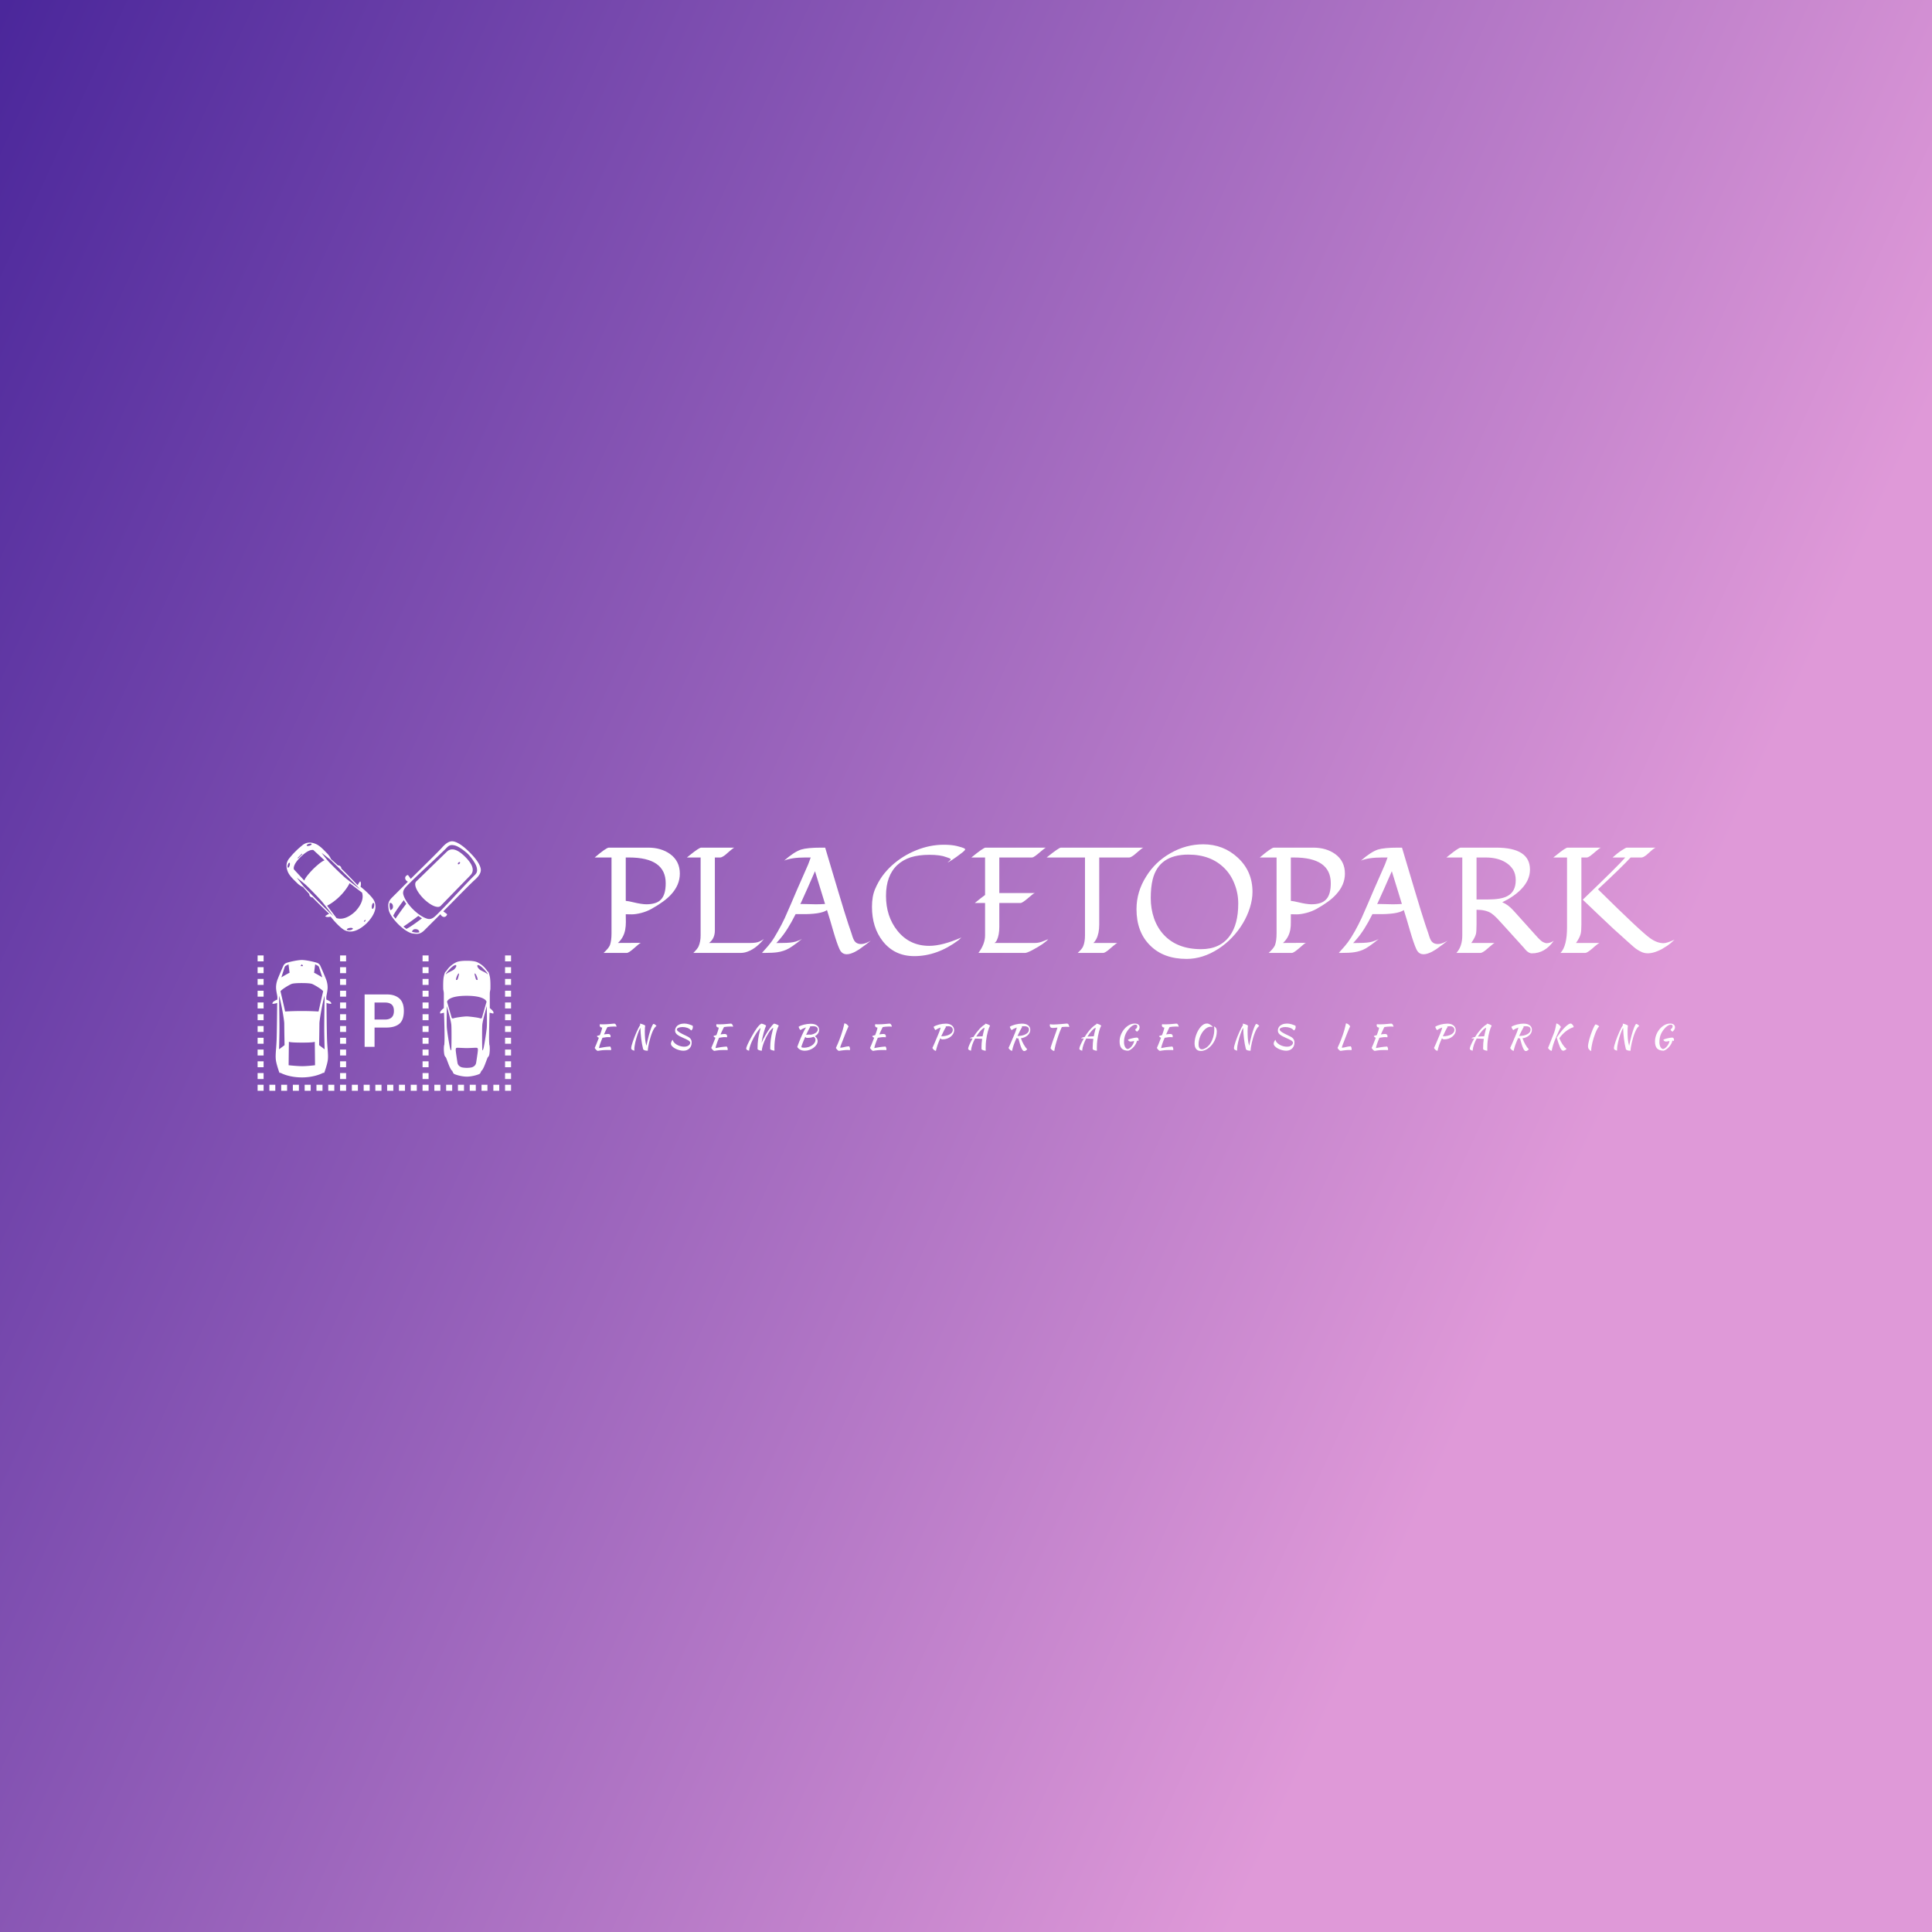 <svg data-v-fde0c5aa="" xmlns="http://www.w3.org/2000/svg" viewBox="0 0 300 300" class="iconLeftSlogan"><rect x="0" y="0" width="300" height="300" fill="#808080" stroke="none"/><!----><defs data-v-fde0c5aa=""><linearGradient data-v-fde0c5aa="" gradientTransform="rotate(25)" id="c6727c54-f330-4fd7-aa46-3ee15a0dee8e" x1="0%" y1="0%" x2="100%" y2="0%"><stop data-v-fde0c5aa="" offset="0%" stop-color="#4B279B" stop-opacity="1"></stop><stop data-v-fde0c5aa="" offset="100%" stop-color="#DF99D8" stop-opacity="1"></stop></linearGradient></defs><rect data-v-fde0c5aa="" fill="url(#c6727c54-f330-4fd7-aa46-3ee15a0dee8e)" x="0" y="0" width="300px" height="300px" class="logo-background-square"></rect><defs data-v-fde0c5aa=""><!----></defs><g data-v-fde0c5aa="" id="1cd165ce-1dcc-4495-9a88-40e46e256ad0" fill="#ffffff" transform="matrix(1.663,0,0,1.663,92.045,124.553)"><path d="M5.50 9.96L5.50 9.96Q5.03 10.22 4.52 10.35L4.52 10.35L4.52 10.35Q4.00 10.48 3.64 10.48L3.64 10.48L3.64 10.48Q3.27 10.48 3.08 10.47L3.08 10.47L3.08 10.47Q3.08 10.85 3.09 11.21L3.09 11.21L3.09 11.21Q3.09 11.57 3.03 11.91L3.03 11.91L3.03 11.91Q2.89 12.66 2.35 13.15L2.35 13.15L4.50 13.14L4.50 13.14Q4.41 13.16 4.24 13.31L4.24 13.31L4.24 13.31Q4.07 13.46 3.87 13.63L3.87 13.63L3.87 13.63Q3.36 14.08 3.18 14.08L3.18 14.08L1.01 14.08L1.01 14.08Q1.48 13.65 1.60 13.36L1.60 13.36L1.60 13.36Q1.75 12.95 1.75 12.25L1.75 12.25L1.75 5.17L0.18 5.17L0.18 5.17Q1.26 4.25 1.50 4.25L1.50 4.25L5.17 4.25L5.17 4.25Q6.38 4.25 7.21 4.84L7.21 4.84L7.21 4.84Q8.13 5.50 8.13 6.68L8.13 6.68L8.13 6.68Q8.13 7.75 7.29 8.65L7.29 8.65L7.29 8.65Q6.71 9.28 5.50 9.96L5.50 9.96ZM6.81 7.57L6.81 7.57L6.81 7.57Q6.81 5.17 3.38 5.17L3.38 5.17L3.08 5.17L3.08 9.22L3.08 9.22Q3.34 9.24 3.78 9.35L3.78 9.35L3.78 9.35Q4.57 9.54 5.01 9.54L5.01 9.54L5.01 9.54Q5.46 9.54 5.81 9.43L5.81 9.43L5.81 9.43Q6.17 9.32 6.38 9.08L6.38 9.08L6.38 9.08Q6.81 8.63 6.81 7.57ZM11.40 5.17L11.40 11.98L11.40 11.98Q11.40 12.74 10.86 13.15L10.86 13.15L14.72 13.15L14.72 13.15Q15.27 13.15 15.56 13.02L15.56 13.02L15.56 13.02Q15.84 12.89 15.98 12.78L15.98 12.78L15.98 12.78Q15.16 13.79 14.23 14.03L14.23 14.03L14.23 14.03Q14.03 14.08 13.82 14.08L13.82 14.08L9.39 14.08L9.39 14.08Q9.77 13.71 9.88 13.47L9.88 13.47L9.88 13.47Q10.07 13.03 10.07 12.45L10.07 12.45L10.07 5.17L8.79 5.17L9.05 4.96L9.05 4.96Q9.93 4.25 10.12 4.25L10.12 4.25L13.23 4.25L13.23 4.25Q13.16 4.25 12.82 4.54L12.82 4.54L12.82 4.54Q12.49 4.83 12.36 4.94L12.36 4.94L12.36 4.94Q12.04 5.17 11.91 5.17L11.91 5.17L11.40 5.17ZM17.14 13.16L17.14 13.16L17.14 13.16Q17.19 13.15 17.68 13.15L17.68 13.15L17.68 13.15Q18.54 13.15 18.95 13.02L18.95 13.02L18.95 13.02Q19.35 12.89 19.53 12.78L19.53 12.78L19.53 12.78Q19.28 12.97 19.07 13.14L19.07 13.14L19.07 13.14Q18.61 13.49 18.33 13.65L18.33 13.65L18.33 13.65Q18.05 13.81 17.78 13.89L17.78 13.89L17.78 13.89Q17.51 13.98 17.22 14.02L17.22 14.02L17.22 14.02Q16.80 14.08 16.06 14.08L16.06 14.08L15.80 14.08L15.80 14.08Q15.80 14.08 15.81 14.07L15.81 14.07L15.81 14.07Q15.81 14.06 15.90 13.96L15.90 13.96L15.90 13.96Q16.00 13.86 16.17 13.66L16.17 13.66L16.17 13.66Q16.35 13.47 16.65 13.08L16.65 13.08L16.65 13.08Q16.94 12.69 17.28 12.07L17.28 12.07L17.28 12.07Q17.63 11.46 17.93 10.82L17.93 10.82L17.93 10.82Q18.22 10.18 18.50 9.52L18.50 9.52L18.50 9.52Q18.77 8.87 19.06 8.21L19.06 8.21L19.06 8.21Q19.35 7.55 19.65 6.87L19.65 6.87L19.65 6.87Q19.95 6.20 20.11 5.82L20.11 5.82L20.11 5.82Q20.26 5.43 20.29 5.34L20.29 5.34L20.29 5.34Q20.31 5.24 20.36 5.17L20.36 5.17L19.84 5.17L19.84 5.17Q18.57 5.17 17.87 5.46L17.87 5.46L17.87 5.46Q18.81 4.64 19.45 4.43L19.45 4.43L19.45 4.43Q20.03 4.25 21.33 4.25L21.33 4.25L21.70 4.25L21.70 4.25Q21.99 5.22 22.29 6.23L22.29 6.23L22.29 6.23Q22.59 7.23 22.89 8.24L22.89 8.24L22.89 8.24Q23.54 10.42 23.87 11.41L23.87 11.41L23.87 11.41Q24.21 12.39 24.26 12.58L24.26 12.58L24.26 12.58Q24.32 12.77 24.41 12.92L24.41 12.92L24.41 12.92Q24.61 13.25 25.05 13.25L25.05 13.25L25.05 13.25Q25.29 13.25 25.55 13.14L25.55 13.14L25.55 13.14Q25.81 13.03 25.96 12.94L25.96 12.94L25.96 12.94Q25.71 13.13 25.52 13.28L25.52 13.28L25.52 13.28Q25.03 13.65 24.89 13.74L24.89 13.74L24.89 13.74Q24.75 13.82 24.62 13.90L24.62 13.90L24.62 13.90Q24.48 13.99 24.33 14.05L24.33 14.05L24.33 14.05Q23.37 14.48 23.04 13.73L23.04 13.73L23.04 13.73Q22.80 13.21 22.46 12.05L22.46 12.05L22.46 12.05Q22.13 10.89 21.87 10.08L21.87 10.08L21.87 10.08Q21.29 10.49 19.37 10.46L19.37 10.46L19.37 10.46Q19.12 10.46 18.94 10.46L18.94 10.46L18.94 10.46Q18.17 12.00 17.44 12.82L17.44 12.82L17.44 12.82Q17.38 12.89 17.32 12.96L17.32 12.96L17.32 12.96Q17.14 13.17 17.14 13.16ZM19.48 9.51L19.48 9.51L20.83 9.54L20.83 9.54Q21.25 9.54 21.69 9.51L21.69 9.51L21.69 9.51Q21.38 8.51 20.75 6.45L20.75 6.45L20.75 6.45Q20.08 8.00 19.38 9.53L19.38 9.53L19.38 9.53Q19.46 9.51 19.48 9.51ZM34.00 4.10L34.00 4.10L34.00 4.10Q34.50 4.23 34.63 4.29L34.63 4.29L34.63 4.29Q34.77 4.35 34.77 4.41L34.77 4.41L34.77 4.41Q34.77 4.47 34.66 4.57L34.66 4.57L34.66 4.57Q34.55 4.68 34.38 4.80L34.38 4.80L34.38 4.80Q34.22 4.93 34.02 5.07L34.02 5.07L34.02 5.07Q33.82 5.22 33.65 5.33L33.65 5.33L33.65 5.33Q33.22 5.61 33.14 5.64L33.14 5.64L33.14 5.64Q33.15 5.61 33.24 5.54L33.24 5.54L33.24 5.54Q33.42 5.39 33.42 5.36L33.42 5.36L33.42 5.36Q33.42 5.32 33.39 5.29L33.39 5.29L33.39 5.29Q33.36 5.27 33.32 5.25L33.32 5.25L33.32 5.25Q33.28 5.24 33.25 5.22L33.25 5.22L33.25 5.22Q33.22 5.21 32.99 5.13L32.99 5.13L32.99 5.13Q32.45 4.92 31.44 4.92L31.44 4.92L31.44 4.92Q30.43 4.92 29.69 5.15L29.69 5.15L29.69 5.15Q28.96 5.39 28.44 5.87L28.44 5.87L28.44 5.87Q27.38 6.86 27.38 8.75L27.38 8.75L27.38 8.75Q27.38 10.67 28.44 12.00L28.44 12.00L28.44 12.00Q29.57 13.42 31.42 13.42L31.42 13.42L31.42 13.42Q32.64 13.42 34.42 12.64L34.42 12.64L34.42 12.64Q34.36 12.69 34.32 12.73L34.32 12.73L34.32 12.73Q34.25 12.80 34.15 12.89L34.15 12.89L34.15 12.89Q32.16 14.38 30.02 14.38L30.02 14.38L30.02 14.38Q28.18 14.38 27.08 12.99L27.08 12.99L27.08 12.99Q26.07 11.70 26.07 9.78L26.07 9.78L26.07 9.78Q26.07 8.80 26.36 8.12L26.36 8.12L26.36 8.12Q26.65 7.44 27.04 6.90L27.04 6.90L27.04 6.90Q27.43 6.37 27.92 5.92L27.92 5.92L27.92 5.92Q28.42 5.47 28.99 5.11L28.99 5.11L28.99 5.11Q29.57 4.75 30.19 4.50L30.19 4.50L30.19 4.50Q31.47 3.98 32.77 3.98L32.77 3.98L32.77 3.98Q33.50 3.98 34.00 4.10ZM36.63 5.17L35.35 5.17L35.35 5.17Q36.48 4.25 36.67 4.25L36.67 4.25L42.32 4.25L42.32 4.25Q42.25 4.25 41.88 4.57L41.88 4.57L41.88 4.57Q41.51 4.89 41.31 5.03L41.31 5.03L41.31 5.03Q41.12 5.17 41.00 5.17L41.00 5.17L37.96 5.17L37.96 8.49L41.28 8.49L41.28 8.49Q41.20 8.50 41.03 8.64L41.03 8.64L41.03 8.64Q40.86 8.79 40.65 8.96L40.65 8.96L40.65 8.96Q40.11 9.42 39.94 9.42L39.94 9.42L37.96 9.42L37.96 11.65L37.96 11.65Q37.96 12.41 37.73 12.89L37.73 12.89L37.73 12.89Q37.64 13.08 37.50 13.15L37.50 13.15L41.30 13.15L41.30 13.15Q41.69 13.15 42.10 12.97L42.10 12.97L42.53 12.80L42.53 12.80Q42.18 13.21 41.04 13.82L41.04 13.82L41.04 13.82Q40.54 14.08 40.37 14.08L40.37 14.08L36.01 14.08L36.01 14.08Q36.63 13.25 36.63 12.45L36.63 12.45L36.63 9.42L35.67 9.42L35.67 9.42Q36.26 8.94 36.63 8.67L36.63 8.67L36.63 5.17ZM45.96 5.17L42.38 5.17L42.38 5.17Q43.52 4.25 43.71 4.25L43.71 4.25L51.42 4.25L51.42 4.25Q51.33 4.26 51.00 4.55L51.00 4.55L51.00 4.55Q50.67 4.83 50.54 4.94L50.54 4.94L50.54 4.94Q50.23 5.17 50.09 5.17L50.09 5.17L47.29 5.17L47.29 11.43L47.29 11.43Q47.29 12.26 47.01 12.80L47.01 12.80L47.01 12.80Q46.89 13.03 46.74 13.15L46.74 13.15L48.99 13.15L48.99 13.15Q48.90 13.17 48.57 13.45L48.57 13.45L48.57 13.45Q48.24 13.74 48.11 13.84L48.11 13.84L48.11 13.84Q47.80 14.08 47.66 14.08L47.66 14.08L45.28 14.08L45.28 14.08Q45.69 13.71 45.79 13.46L45.79 13.46L45.79 13.46Q45.96 13.06 45.96 12.45L45.96 12.45L45.96 5.17ZM61.60 8.38L61.60 8.38L61.60 8.38Q61.60 9.08 61.36 9.85L61.36 9.85L61.36 9.85Q61.12 10.62 60.70 11.32L60.70 11.32L60.70 11.32Q60.28 12.02 59.70 12.63L59.70 12.63L59.70 12.63Q59.12 13.24 58.43 13.69L58.43 13.69L58.43 13.69Q56.97 14.64 55.45 14.64L55.45 14.64L55.45 14.64Q53.29 14.64 52.04 13.38L52.04 13.38L52.04 13.38Q50.77 12.13 50.77 9.99L50.77 9.99L50.77 9.99Q50.77 8.37 51.67 6.95L51.67 6.95L51.67 6.95Q52.51 5.58 53.94 4.77L53.94 4.77L53.94 4.77Q55.38 3.94 57.00 3.94L57.00 3.94L57.00 3.94Q58.88 3.94 60.22 5.18L60.22 5.18L60.22 5.18Q61.60 6.45 61.60 8.38ZM60.27 9.47L60.27 9.47L60.27 9.47Q60.27 8.52 59.93 7.66L59.93 7.66L59.93 7.66Q59.60 6.79 58.99 6.18L58.99 6.18L58.99 6.18Q57.72 4.90 55.61 4.90L55.61 4.90L55.61 4.90Q52.86 4.90 52.28 7.22L52.28 7.22L52.28 7.22Q52.10 7.95 52.10 8.96L52.10 8.96L52.10 8.96Q52.10 9.96 52.41 10.86L52.41 10.86L52.41 10.86Q52.73 11.76 53.33 12.40L53.33 12.40L53.33 12.40Q54.58 13.73 56.80 13.73L56.80 13.73L56.80 13.73Q58.57 13.73 59.47 12.50L59.47 12.50L59.47 12.50Q60.27 11.42 60.27 9.47ZM67.60 9.96L67.60 9.96Q67.13 10.22 66.61 10.35L66.61 10.35L66.61 10.35Q66.10 10.48 65.73 10.48L65.73 10.48L65.73 10.48Q65.37 10.48 65.18 10.47L65.18 10.47L65.18 10.47Q65.18 10.85 65.18 11.21L65.18 11.21L65.18 11.21Q65.19 11.57 65.13 11.91L65.13 11.91L65.13 11.91Q64.99 12.66 64.45 13.15L64.45 13.15L66.60 13.14L66.60 13.14Q66.51 13.16 66.34 13.31L66.34 13.31L66.34 13.31Q66.17 13.46 65.97 13.63L65.97 13.63L65.97 13.63Q65.45 14.08 65.28 14.08L65.28 14.08L63.11 14.08L63.11 14.08Q63.58 13.65 63.70 13.36L63.70 13.36L63.70 13.36Q63.85 12.95 63.85 12.25L63.85 12.25L63.85 5.17L62.28 5.17L62.28 5.17Q63.36 4.25 63.60 4.25L63.60 4.25L67.27 4.25L67.27 4.25Q68.48 4.25 69.31 4.84L69.31 4.84L69.31 4.84Q70.23 5.50 70.23 6.68L70.23 6.68L70.23 6.68Q70.23 7.75 69.38 8.65L69.38 8.65L69.38 8.65Q68.81 9.28 67.60 9.96L67.60 9.96ZM68.91 7.57L68.91 7.57L68.91 7.57Q68.91 5.17 65.47 5.17L65.47 5.17L65.18 5.17L65.18 9.22L65.18 9.22Q65.43 9.24 65.88 9.35L65.88 9.35L65.88 9.35Q66.66 9.54 67.11 9.54L67.11 9.54L67.11 9.54Q67.56 9.54 67.91 9.43L67.91 9.43L67.91 9.43Q68.26 9.32 68.48 9.08L68.48 9.08L68.48 9.08Q68.91 8.63 68.91 7.57ZM71.00 13.16L71.00 13.16L71.00 13.16Q71.05 13.15 71.54 13.15L71.54 13.15L71.54 13.15Q72.40 13.15 72.81 13.02L72.81 13.02L72.81 13.02Q73.21 12.89 73.39 12.78L73.39 12.78L73.39 12.78Q73.14 12.97 72.93 13.14L72.93 13.14L72.93 13.14Q72.47 13.49 72.19 13.65L72.19 13.65L72.19 13.65Q71.91 13.81 71.64 13.89L71.64 13.89L71.64 13.89Q71.37 13.98 71.08 14.02L71.08 14.02L71.08 14.02Q70.66 14.08 69.92 14.08L69.92 14.08L69.66 14.08L69.66 14.08Q69.67 14.08 69.67 14.07L69.67 14.07L69.67 14.07Q69.67 14.06 69.76 13.96L69.76 13.96L69.76 13.96Q69.86 13.86 70.03 13.66L70.03 13.66L70.03 13.66Q70.21 13.47 70.51 13.08L70.51 13.08L70.51 13.08Q70.80 12.69 71.15 12.07L71.15 12.07L71.15 12.07Q71.49 11.46 71.79 10.82L71.79 10.82L71.79 10.82Q72.08 10.18 72.36 9.52L72.36 9.52L72.36 9.52Q72.63 8.87 72.92 8.21L72.92 8.21L72.92 8.21Q73.21 7.55 73.51 6.87L73.51 6.87L73.51 6.87Q73.81 6.20 73.97 5.82L73.97 5.82L73.97 5.82Q74.12 5.43 74.15 5.34L74.15 5.34L74.15 5.34Q74.17 5.24 74.22 5.17L74.22 5.17L73.71 5.17L73.71 5.17Q72.43 5.17 71.73 5.46L71.73 5.46L71.73 5.46Q72.67 4.64 73.31 4.43L73.31 4.43L73.31 4.43Q73.89 4.25 75.20 4.25L75.20 4.25L75.56 4.25L75.56 4.25Q75.85 5.22 76.15 6.23L76.15 6.23L76.15 6.23Q76.45 7.23 76.75 8.24L76.75 8.24L76.75 8.24Q77.40 10.42 77.73 11.41L77.73 11.41L77.73 11.41Q78.07 12.39 78.12 12.58L78.12 12.58L78.12 12.58Q78.18 12.77 78.27 12.92L78.27 12.92L78.27 12.92Q78.47 13.25 78.91 13.25L78.91 13.25L78.91 13.25Q79.15 13.25 79.41 13.14L79.41 13.14L79.41 13.14Q79.67 13.03 79.82 12.94L79.82 12.94L79.82 12.94Q79.57 13.13 79.38 13.28L79.38 13.28L79.38 13.28Q78.89 13.65 78.75 13.74L78.75 13.74L78.75 13.74Q78.61 13.82 78.48 13.90L78.48 13.90L78.48 13.90Q78.34 13.99 78.19 14.05L78.19 14.05L78.19 14.05Q77.23 14.48 76.90 13.73L76.90 13.73L76.90 13.73Q76.66 13.21 76.32 12.05L76.32 12.05L76.32 12.05Q75.99 10.89 75.73 10.08L75.73 10.08L75.73 10.08Q75.15 10.49 73.23 10.46L73.23 10.46L73.23 10.46Q72.98 10.46 72.80 10.46L72.80 10.46L72.80 10.46Q72.03 12.00 71.30 12.82L71.30 12.82L71.30 12.82Q71.24 12.89 71.18 12.96L71.18 12.96L71.18 12.96Q71.00 13.17 71.00 13.16ZM73.34 9.51L73.34 9.51L74.69 9.54L74.69 9.54Q75.11 9.54 75.55 9.51L75.55 9.51L75.55 9.51Q75.24 8.51 74.61 6.45L74.61 6.45L74.61 6.45Q73.94 8.00 73.24 9.53L73.24 9.53L73.24 9.53Q73.32 9.51 73.34 9.51ZM81.04 4.25L84.35 4.25L84.35 4.25Q87.51 4.25 87.51 6.30L87.51 6.30L87.51 6.30Q87.51 7.30 86.66 8.16L86.66 8.16L86.66 8.16Q85.99 8.84 84.92 9.35L84.92 9.35L84.92 9.35Q85.46 9.56 85.98 10.14L85.98 10.14L85.98 10.14Q86.12 10.30 86.28 10.47L86.28 10.47L88.05 12.44L88.05 12.44Q88.52 12.97 88.73 13.07L88.73 13.07L88.73 13.07Q88.94 13.17 89.07 13.17L89.07 13.17L89.07 13.17Q89.39 13.17 89.73 12.95L89.73 12.95L89.73 12.95Q88.91 14.12 87.69 14.12L87.69 14.12L87.69 14.12Q87.38 14.12 87.08 13.77L87.08 13.77L87.08 13.77Q87.01 13.68 86.93 13.59L86.93 13.59L85.10 11.57L85.10 11.57Q84.71 11.14 84.44 10.85L84.44 10.85L84.44 10.85Q84.16 10.56 83.90 10.38L83.90 10.38L83.90 10.38Q83.39 10.05 82.52 10.05L82.52 10.05L82.52 11.43L82.52 11.43Q82.52 12.10 82.46 12.33L82.46 12.33L82.46 12.33Q82.37 12.66 82.03 13.15L82.03 13.15L84.22 13.15L84.22 13.15Q84.13 13.17 83.94 13.34L83.94 13.34L83.94 13.34Q83.74 13.51 83.60 13.63L83.60 13.63L83.60 13.63Q83.47 13.75 83.34 13.85L83.34 13.85L83.34 13.85Q83.03 14.08 82.89 14.08L82.89 14.08L80.64 14.08L80.64 14.08Q81.19 13.48 81.19 12.45L81.19 12.45L81.19 5.17L79.71 5.17L79.97 4.96L79.97 4.96Q80.85 4.25 81.04 4.25L81.04 4.25ZM86.18 7.29L86.18 7.29L86.18 7.29Q86.18 6.71 85.93 6.30L85.93 6.30L85.93 6.30Q85.67 5.90 85.27 5.65L85.27 5.65L85.27 5.65Q84.52 5.17 83.36 5.17L83.36 5.17L82.52 5.17L82.52 9.09L83.58 9.09L83.58 9.09Q84.81 9.09 85.39 8.78L85.39 8.78L85.39 8.78Q86.18 8.37 86.18 7.29ZM97.92 5.17L96.91 5.17L96.91 5.17Q96.06 6.09 93.86 8.14L93.86 8.14L93.86 8.14Q97.88 12.11 98.72 12.70L98.72 12.70L98.72 12.70Q99.37 13.17 99.98 13.17L99.98 13.17L99.98 13.17Q100.30 13.17 101.01 12.84L101.01 12.84L101.01 12.84Q100.63 13.21 100.33 13.41L100.33 13.41L100.33 13.41Q100.03 13.60 99.83 13.72L99.83 13.72L99.83 13.72Q99.62 13.83 99.40 13.92L99.40 13.92L99.40 13.92Q98.56 14.26 97.97 14.01L97.97 14.01L97.97 14.01Q97.53 13.82 97.17 13.50L97.17 13.50L97.17 13.50Q96.80 13.17 96.57 12.97L96.57 12.97L96.57 12.97Q96.34 12.76 96.02 12.47L96.02 12.47L96.02 12.47Q95.70 12.18 95.35 11.87L95.35 11.87L95.35 11.87Q94.70 11.26 93.96 10.56L93.96 10.56L93.96 10.56Q93.23 9.86 92.44 9.11L92.44 9.11L92.44 9.11Q95.74 5.95 96.41 5.17L96.41 5.17L95.22 5.17L95.22 5.17Q95.69 4.75 96.08 4.50L96.08 4.50L96.08 4.50Q96.46 4.25 96.54 4.25L96.54 4.25L99.26 4.25L99.26 4.25Q99.13 4.27 98.81 4.56L98.81 4.56L98.81 4.56Q98.49 4.85 98.37 4.95L98.37 4.95L98.37 4.95Q98.08 5.17 97.92 5.17L97.92 5.17ZM92.67 14.08L90.36 14.08L90.36 14.08Q90.97 13.45 90.97 11.70L90.97 11.70L90.97 5.17L89.69 5.17L89.96 4.96L89.96 4.96Q90.83 4.25 91.02 4.25L91.02 4.25L94.14 4.25L94.14 4.25Q94.06 4.25 93.69 4.57L93.69 4.57L93.69 4.57Q93.32 4.89 93.13 5.03L93.13 5.03L93.13 5.03Q92.93 5.17 92.81 5.17L92.81 5.17L92.31 5.17L92.31 11.43L92.31 11.43Q92.31 12.08 92.24 12.31L92.24 12.31L92.24 12.31Q92.15 12.67 91.81 13.15L91.81 13.15L94.01 13.15L94.01 13.15Q93.91 13.17 93.58 13.45L93.58 13.45L93.58 13.45Q93.26 13.74 93.12 13.84L93.12 13.84L93.12 13.84Q92.81 14.08 92.67 14.08L92.67 14.08Z"></path></g><defs data-v-fde0c5aa=""><!----></defs><g data-v-fde0c5aa="" id="65331271-ee86-48b8-9e78-b3e7fad7b2cc" stroke="none" fill="#ffffff" transform="matrix(0.424,0,0,0.424,38.492,128.028)"><path d="M85.571 95.318h2.161v2.197h-2.161zM89.895 95.318h2.16v2.197h-2.16zM83.41 97.516h.055v-2.198H81.25v2.198h.054zM79.09 97.516h.053v-2.198h-2.214v2.198h.053zM74.768 97.516h.052v-2.198h-2.213v2.198h.053zM70.447 97.516h.051v-2.198h-2.213v2.198h.054zM33.765 97.521h2.201v-.005h.004v-2.198h-2.214v2.198h.009zM96.377 63.027v-2.154h-2.196v2.182h2.196zM96.377 67.336v-2.154h-2.196v2.179h2.196zM96.377 58.719v-2.155h-2.196v2.182h2.196zM96.377 71.645V69.49h-2.196V71.67h2.196zM96.377 54.41v-2.154h-2.196V54.436h2.196zM96.377 50.102V47.949h-2.196V50.129h2.196zM96.377 75.951V73.799h-2.196V75.979h2.196zM96.377 88.877v-2.154h-2.196v2.181h2.196zM96.377 84.57v-2.154h-2.196V84.596h2.196zM96.377 80.26V78.107h-2.196V80.287h2.196zM96.377 97.516V95.318h-2.161v.022h-.035v2.181h2.196zM96.377 93.186v-2.155h-2.196v2.182h2.196zM7.878 95.318h2.16v2.197h-2.16zM12.2 95.318h2.16v2.197H12.2zM55.373 97.516h2.16v-2.198H55.32v2.198h.043zM59.695 97.516h2.16v-2.198h-2.213v2.198h.045zM51.052 97.516h2.205v-2.198h-2.259v2.198h.044zM46.729 97.516h2.206v-2.198h-2.259v2.198h.045zM42.452 97.516h2.16v-2.198h-2.213v2.198h.009zM38.131 97.516H40.29v-2.198h-2.213v2.198h.009zM22.952 97.516h.053v-2.198H20.79v2.198h.054zM18.63 97.516h.053v-2.198h-2.215v2.198h.053zM31.595 97.516h.052v-2.198h-2.213v2.198h.053zM27.272 97.516h.053v-2.198h-2.213v2.198h.053zM35.961 71.67h.005V69.49h-2.201V71.67h.004zM35.961 67.361h.005v-2.179h-2.201v2.179h.004zM35.961 75.979h.005V73.799h-2.201V75.979h.004zM35.961 84.596h.005V82.416h-2.201V84.596h.004zM35.961 80.287h.005V78.107h-2.201V80.287h.004zM35.961 50.129h.005V47.949h-2.201V50.129h.004zM35.961 63.055h.005v-2.182h-2.201v2.182h.004zM35.961 58.746h.005v-2.182h-2.201v2.182h.004zM35.961 54.436h.005V52.256h-2.201V54.436h.004zM35.961 88.904h.005v-2.181h-2.201v2.181h.004zM35.961 93.213h.005v-2.182h-2.201v2.182h.004zM5.753 54.41v-2.154H3.557V54.436h2.196zM5.753 58.719v-2.155H3.557v2.182h2.196zM5.753 63.027v-2.154H3.557v2.182h2.196zM5.753 50.102V47.949H3.557V50.129h2.196zM5.753 67.336v-2.154H3.557v2.179h2.196zM5.753 71.645V69.49H3.557V71.67h2.196zM5.753 75.951V73.799H3.557V75.979h2.196zM5.753 84.57v-2.154H3.557V84.596h2.196zM5.753 93.186v-2.155H3.557v2.182h2.196zM5.753 88.877v-2.154H3.557v2.181h2.196zM5.753 80.26V78.107H3.557V80.287h2.196zM5.753 97.521V95.34h-.035v-.022H3.557v2.203zM66.169 63.055h.005v-2.182h-2.201v2.182h.004zM66.169 67.361h.005v-2.179h-2.201v2.179h.004zM66.169 58.746h.005v-2.182h-2.201v2.182h.004zM66.169 71.67h.005V69.49h-2.201V71.67h.004zM66.169 54.436h.005V52.256h-2.201V54.436h.004zM66.169 50.129h.005V47.949h-2.201V50.129h.004zM66.169 75.979h.005V73.799h-2.201V75.979h.004zM66.169 88.904h.005v-2.181h-2.201v2.181h.004zM66.169 84.596h.005V82.416h-2.201V84.596h.004zM66.169 80.287h.005V78.107h-2.201V80.287h.004zM63.973 97.521h2.201v-.005h.004v-2.198h-2.214v2.198h.009zM66.169 93.213h.005v-2.182h-2.201v2.182h.004zM57.116 68.235c0-2.047-.557-3.572-1.656-4.535-1.109-.971-2.623-1.463-4.504-1.463h-8.205v19.184h3.636v-7.057h4.304c2.072 0 3.682-.467 4.781-1.387 1.091-.91 1.644-2.505 1.644-4.742zm-4.486 2.426c-.558.506-1.342.762-2.33.762h-3.913v-6.217H50.3c.986 0 1.768.234 2.325.703.567.475.856 1.268.856 2.352 0 1.082-.286 1.888-.851 2.4zM80.174 49.914a.06.06 0 0 0-.017-.004c-.022 0-2.244-.053-3.516.408-.856.309-2.632 1.322-3.857 3.172a1.908 1.908 0 0 1-.278.309c-.127.123-.258.246-.347.438-.112.244-.244.77-.331 1.117-.021.08-.037.152-.053.211-.301 1.148-.262 3.604-.248 4.41l.003.234c0 .16.034.33.078.545.063.311.141.693.15 1.236v5.238c-.138.109-.85.691-1.144 1.115-.328.475-.229.682-.149.85l.007.012a.06.06 0 0 0 .07.031l1.279-.312c.031.865.333 9.227.133 11.275.009.307-.018.393-.053.512-.037.127-.082.281-.114.734-.062.916-.013 1.887.138 2.73.102.564.261.746.415.924.086.096.166.188.243.344.09.182.269.658.472 1.209.305.818.683 1.836.956 2.371.43.842.569 1.07.842 1.158.041.232.329.82.485 1.023.238.309 2.793 1.131 4.815 1.131a.065.065 0 0 0 .02-.004c.006.002.011.004.018.004 2.021 0 4.578-.822 4.816-1.131.157-.203.444-.791.486-1.023.271-.088.411-.316.841-1.158.273-.535.651-1.553.956-2.371.204-.551.382-1.027.472-1.209.078-.156.157-.248.242-.344.155-.178.314-.359.416-.924.15-.844.199-1.814.138-2.73-.031-.453-.077-.607-.114-.734-.035-.119-.061-.203-.053-.518-.201-2.043.102-10.404.134-11.27l1.278.312c.027.008.059-.006.069-.031l.007-.012c.038-.08.08-.166.08-.285 0-.137-.053-.312-.228-.564-.295-.424-1.008-1.006-1.144-1.115v-5.236c.009-.545.086-.928.149-1.238.043-.215.077-.385.077-.545 0-.047.002-.127.005-.234.012-.807.053-3.262-.249-4.41-.015-.059-.032-.131-.054-.211-.087-.348-.219-.873-.33-1.117-.088-.191-.22-.314-.347-.438a1.738 1.738 0 0 1-.278-.309c-1.227-1.85-3.001-2.863-3.858-3.172-1.271-.461-3.492-.408-3.515-.408a.058.058 0 0 0-.013.004zm-6.053 32.277c-.28-.797-1.113-6.078-1.255-7.727-.141-1.65 0-8.074 0-7.979 0 .094 1.52 5.256 1.64 6.924.122 1.668.062 7.881 0 8.973 0 .001-.02.845-.385-.191zm9.457 5.155c-.183.791-.669 1.207-1.307 1.494-.588.268-2.08.289-2.08.289s-1.528-.021-2.116-.289c-.638-.287-1.124-.703-1.307-1.494 0 0-.653-4.07-.653-4.775s.152-.805.745-.805 2.417.115 3.321.115c.903 0 2.712-.115 3.305-.115.592 0 .745.1.745.805s-.653 4.775-.653 4.775zm3.901-12.881c-.141 1.648-.974 6.93-1.255 7.727-.364 1.035-.385.191-.385.191-.061-1.092-.121-7.305 0-8.973s1.64-6.83 1.64-6.924c0-.095.142 6.328 0 7.979zM80.165 62.73c6.917.02 7.253 2.184 7.234 2.203-.203.729-1.63 5.656-1.63 5.656s-.111.619-.725.385c-.734-.281-3.929-.676-4.93-.689-.998.014-4.08.408-4.813.689-.613.234-.725-.385-.725-.385s-1.427-4.928-1.629-5.656c-.021-.02.2-2.184 7.116-2.203h.102zm-3.949-5.839c-.033-.084.01-.57.284-1.234.274-.666.548-1.131.779-1.102.153.01-.11.922-.177 1.193-.065.271-.291 1.105-.46 1.143-.22.047-.394.084-.426 0zm7.631-1.235c.273.664.317 1.15.284 1.234s-.207.047-.428 0c-.17-.037-.395-.871-.459-1.143-.066-.271-.33-1.184-.175-1.193.23-.029.503.436.778 1.102zm.882-4.056c1.051.502 2.501 2.189 2.998 2.928.058.088.258.469.032.271-.705-.623-2.348-1.258-2.834-1.643-.221-.176-.685-.654-.849-1.094-.149-.402-.046-.794.653-.462zm-8.458.462c-.163.439-.628.918-.85 1.094-.485.385-2.128 1.02-2.833 1.643-.226.197-.024-.184.033-.271.496-.738 1.946-2.426 2.996-2.928.698-.332.803.06.654.462zM19.795 92.627c4.66-.018 7.537-1.557 7.754-1.676h.4l.015-.037c.012-.029 1.079-2.914 1.305-4.678.149-1.166.048-2.5-.077-4.184-.066-.863-.142-1.844-.187-2.91-.123-2.891-.212-12.721-.208-13.836.523.316 1.607.373 1.658.375l.054.004.005-.059c.009-.088.016-.207-.002-.242-.163-.641-1.525-1.168-1.772-1.26-.011-.166-.046-.807.002-1.199.02-.16.068-.408.123-.695.105-.539.249-1.279.311-1.992.083-.953-.039-1.973-.36-3.031-.268-.875-1.938-4.695-2.059-4.953-.021-.045-.042-.098-.068-.156-.146-.355-.387-.949-1.033-1.293-.703-.379-4.193-1.164-5.859-1.188v-.002l-.038.002-.038-.002v.002c-1.668.023-5.156.809-5.861 1.188-.645.344-.888.938-1.033 1.293-.024.059-.045.111-.066.156-.121.258-1.793 4.078-2.058 4.953-.323 1.059-.444 2.078-.362 3.031.062.713.206 1.453.311 1.992.057.287.105.535.124.695.048.393.014 1.033.002 1.199-.245.092-1.61.617-1.769 1.248-.012.021-.015.062-.015.109s.003.1.008.145l.007.059.054-.004c.048-.002 1.133-.059 1.658-.375.001 1.117-.086 10.945-.209 13.836a91.647 91.647 0 0 1-.185 2.91c-.129 1.686-.229 3.018-.08 4.184.225 1.764 1.293 4.648 1.305 4.678l.015.037h.401c.104.059.828.451 2.064.836 1.214.379 3.182.83 5.689.838v.002H19.795zm-.041-41.416v.002c.02.018.416.369.416.645h-.825c0-.275.387-.627.407-.645v-.002h.002zm-6.4 1.351c.113-.422.283-.684.453-.787.17-.102 1.066-.564 1.066-.564s.404 3.088.385 3.107c-.3.041-2.997 1.656-2.979 1.656.02-.181.962-2.988 1.075-3.412zm10.899 1.756c-.02-.02.387-3.107.387-3.107s.897.463 1.065.564c.169.104.34.365.452.787.115.424 1.057 3.23 1.075 3.412.02.001-2.675-1.615-2.979-1.656zm3.716 22c.057 3.352.133 6.016.133 6.016l-2.02-1.533s.113-6.34.113-7.854 1.32-8.658 1.906-10.211c.001 0-.189 10.233-.132 13.582zM11.94 61.061c.661-.85 3.307-2.381 4.046-2.664.704-.27 2.383-.318 3.667-.322v-.002h.199v.002c1.283.004 2.966.053 3.671.322.742.283 3.389 1.814 4.05 2.664-.021.041-1.703 7.428-1.703 7.428s-2.327-.18-6.117-.182c-3.787.002-6.109.182-6.109.182s-1.683-7.387-1.704-7.428zm-.394 15.257c.056-3.35-.133-13.582-.133-13.582.584 1.553 1.904 8.697 1.904 10.211s.113 7.854.113 7.854l-2.018 1.533c.001 0 .076-2.664.134-6.016zM19.87 88.51c-1.991-.014-4.948-.344-4.948-.344s.084-8.598.106-8.598c.577.311 4.137.307 4.842.303h.121c.677.004 3.966.004 4.502-.303.021 0 .1 8.598.1 8.598s-2.745.328-4.602.344h-.121z"></path><g><path d="M66.135 28.684c1.401 1.025 2.608 1.529 3.587 1.494.729-.043 1.112-.613 1.119-.625.099-.102 10.062-10.334 10.692-11.006 1.532-1.623.881-3.873-1.934-6.688s-5.065-3.467-6.69-1.936c-.669.631-10.9 10.596-10.99 10.686a1.491 1.491 0 0 0-.635 1.129c-.036.977.465 2.184 1.491 3.586.757 1.035 1.534 1.797 1.548 1.812.013.014.777.792 1.812 1.548zm10.958-14.727c.196-.195.448-.266.562-.152.112.113.043.365-.152.562-.198.197-.45.266-.562.152-.115-.113-.045-.365.152-.562z"></path><path d="M60.524 39.939l.235.027c1.332.145 2.384.26 3.912-1.268l5.433-5.434c.072-.072.284-.291.402-.41.34.66.86 1.031 1.407.998.475-.029.862-.361 1.034-.891.038-.119-.114-.246-.743-.682-.237-.164-.554-.385-.636-.48.825-.824 2.037-2.055 3.321-3.357 3.084-3.127 6.921-7.02 8.167-8.131 1.516-1.352 2.251-2.541 2.251-3.637 0-.895-.527-2.922-4.065-6.461-3.537-3.537-5.564-4.064-6.459-4.064-1.098 0-2.288.734-3.639 2.252-1.11 1.244-5.002 5.082-8.131 8.166a688.438 688.438 0 0 0-3.357 3.322c-.095-.082-.315-.4-.481-.639-.434-.627-.561-.781-.68-.74-.23.074-.426.191-.572.338-.189.189-.303.43-.318.695-.033.547.337 1.066.998 1.406l-.411.402-5.433 5.434c-1.528 1.529-1.412 2.58-1.268 3.912l.026.234c.227 2.168 2.942 4.98 3.484 5.523.544.544 3.356 3.259 5.523 3.485zm2.221-.441s-.654.148-1.323.072-1.3-.258-1.3-.258c.062-.602.589-1.068 1.435-.98.846.086 1.251.566 1.188 1.166zm-4.681-1.256a90.764 90.764 0 0 1-1.11-.873c.061.051 3.933-2.711 5.458-3.9-.023-.02.849.615 1.347.887 0-.001-3.733 2.906-5.695 3.886zm-1.13-12.554c-.389-1.441.587-2.463 1.373-3.283l.059-.062c.106-.111.258-.264.446-.453a280.901 280.901 0 0 1 5.919-5.68c2.076-1.924 6.926-6.498 7.849-7.463.89-.928 1.428-1.486 3.152-1.086 1.688.395 4.213 2.494 4.893 3.174s2.78 3.205 3.175 4.893c.4 1.727-.161 2.264-1.087 3.152-.962.924-5.539 5.773-7.462 7.85-1.98 2.137-5.293 5.564-6.134 6.365l-.061.059c-.821.785-1.843 1.762-3.284 1.373-1.574-.426-3.568-1.734-5.336-3.502-1.767-1.769-3.077-3.765-3.502-5.337zm-5.045 4.347c-.076-.668.07-1.322.07-1.322.603-.062 1.08.342 1.168 1.189.088.846-.379 1.373-.979 1.436-.001 0-.183-.631-.259-1.303zm1.329 3.36c.98-1.961 3.886-5.695 3.886-5.695.271.498.906 1.371.887 1.348-1.191 1.525-3.952 5.396-3.902 5.457-.043-.05-.81-1.026-.871-1.11z"></path></g><path d="M15.167 12.375c-1.239 1.492-1.227 3.176-.581 4.832.645 1.656 2.364 3.148 3.451 4.236 1.089 1.088 2.15 1.467 2.15 1.467s1.036 1.176 2.334 2.576c-.019.043-.124.361.278.816.369.418.747.4.851.387l.268.281c1.858 1.934 5.842 5.713 5.866 5.738-.67.215-1.454.873-1.466.887.418.518 1.999.176 1.986.139 1.504 1.91 2.769 3.148 3.553 3.832.783.682 1.923 1.742 4.009 1.631 2.374-.127 4.729-2.127 5.726-3.121l.002-.002.002-.002c.995-.996 2.994-3.352 3.121-5.727.109-2.084-.949-3.225-1.631-4.008-.684-.785-1.923-2.049-3.831-3.553.038.012.378-1.568-.141-1.986-.013.014-.67.797-.886 1.465-.025-.023-3.805-4.008-5.739-5.865l-.277-.266c.014-.1.035-.48-.388-.854-.469-.416-.794-.291-.819-.279-1.399-1.297-2.575-2.332-2.575-2.332s-.379-1.062-1.467-2.15c-1.088-1.086-2.58-2.807-4.237-3.451-1.655-.645-3.338-.66-4.831.58-1.487 1.236-1.707 1.457-2.486 2.236-.001.002-.002.002-.003.002l-.003.004c-.78.78-1 1.001-2.236 2.487zm27.94 22.613c.066.066-.013.256-.177.42-.165.164-.353.242-.419.176s.014-.252.179-.416c.164-.166.351-.246.417-.18zM46 28.721c.229.037.334.557.235 1.162-.099.604-.366 1.064-.594 1.027-.23-.039-.335-.559-.236-1.164.1-.603.366-1.064.595-1.025zm-8.728 9.158c.604-.098 1.125.008 1.163.236.036.229-.423.494-1.027.594s-1.124-.008-1.161-.234c-.038-.231.422-.496 1.025-.596zM20.437 22.711l-2.542-3.25s1.71 1.299 2.937 2.324c1.226 1.023 5.641 5.59 6.563 6.766.858 1.09 3.941 5.061 3.941 5.061-2.696-2.489-10.899-10.901-10.899-10.901zm21.354 2.191l.011.033c.428 1.297.242 2.738-.554 4.279-.688 1.33-1.634 2.33-1.907 2.604-.274.273-1.272 1.219-2.604 1.908-1.541.795-2.981.98-4.279.553l-.031-.012.008-.014c-.144-.213-2.279-3.012-3.416-4.5l-.021-.027.03-.014c.007 0 .555-.246 1.405-.797a20.813 20.813 0 0 0 3.305-2.701 20.632 20.632 0 0 0 2.703-3.307c.55-.852.795-1.396.796-1.404l.014-.029.027.02c1.487 1.139 4.287 3.275 4.498 3.418l.015-.01zM30.236 12.91s8.412 8.203 10.9 10.9c0 0-3.97-3.086-5.062-3.941-1.176-.922-5.739-5.338-6.765-6.564-1.025-1.225-2.323-2.936-2.323-2.936l3.25 2.541zm-6.282-3.574h.007l.006.004 2.039 1.881c.51.471 1.02.939 1.4 1.295.341.316.502.467.578.543.021.02.035.033.043.045l.005.002-.001.002c.021.023.017.029.012.037l-.013.02-.013-.008c-1.347.41-4.112 3.166-4.141 3.195-.028.027-2.784 2.793-3.193 4.141l.005.012-.018.014c-.008.004-.014.008-.038-.012l-.002.002-.002-.006c-.054-.047-.19-.193-.588-.621-.354-.381-.824-.891-1.294-1.4-.94-1.02-1.882-2.039-1.882-2.039l-.003-.008c-.027-.059-.634-1.453 2.3-4.398l.031-.031c.884-.893 3.118-2.94 4.762-2.67zm-5.588 3.078l-.165-.164 1.574-1.574.165.164-1.574 1.574zm3.971-5.328c.5-.146.948-.113 1.005.076.056.189-.304.461-.804.607-.498.148-.949.113-1.005-.076-.055-.187.305-.461.804-.607zm-7.117 6.922c.188.055.224.506.076 1.004-.146.5-.419.861-.608.805-.188-.057-.223-.506-.076-1.006.147-.499.419-.86.608-.803z"></path></g><defs data-v-fde0c5aa=""><!----></defs><g data-v-fde0c5aa="" id="7e9309a5-3632-4912-9cd2-f73138ab7727" fill="#ffffff" transform="matrix(0.37,0,0,0.37,91.786,157.147)"><path d="M7.20 9.21L7.20 9.21L7.20 9.21Q7.66 9.21 7.92 9.46L7.92 9.46L7.92 9.46Q8.18 9.72 8.18 10.16L8.18 10.16L8.18 10.16Q8.18 10.28 8.15 10.39L8.15 10.39L8.15 10.39Q8.13 10.51 8.11 10.60L8.11 10.60L8.11 10.60Q7.92 10.57 7.70 10.55L7.70 10.55L7.70 10.55Q7.48 10.53 7.17 10.53L7.17 10.53L7.17 10.53Q6.57 10.53 5.95 10.63L5.95 10.63L5.95 10.63Q5.33 10.74 4.77 10.81L4.77 10.81L4.77 10.81Q4.45 11.55 4.19 12.24L4.19 12.24L4.19 12.24Q3.92 12.94 3.73 13.51L3.73 13.51L3.73 13.51Q3.54 14.08 3.44 14.50L3.44 14.50L3.44 14.50Q3.33 14.92 3.32 15.13L3.32 15.13L3.32 15.13Q4.45 14.90 5.61 14.73L5.61 14.73L5.61 14.73Q6.76 14.56 8.04 14.48L8.04 14.48L8.04 14.48Q8.19 14.71 8.29 14.99L8.29 14.99L8.29 14.99Q8.40 15.27 8.40 15.60L8.40 15.60L8.40 15.60Q8.40 15.68 8.40 15.78L8.40 15.78L8.40 15.78Q8.40 15.88 8.37 15.97L8.37 15.97L8.37 15.97Q7.98 15.96 7.55 15.95L7.55 15.95L7.55 15.95Q7.11 15.95 6.41 15.95L6.41 15.95L6.41 15.95Q5.95 15.95 5.54 15.97L5.54 15.97L5.54 15.97Q5.12 15.99 4.70 16.03L4.70 16.03L4.70 16.03Q4.28 16.07 3.81 16.14L3.81 16.14L3.81 16.14Q3.35 16.21 2.76 16.31L2.76 16.31L2.76 16.31Q2.11 16.06 1.51 15.08L1.51 15.08L1.51 15.08Q1.75 14.57 2.18 13.54L2.18 13.54L2.18 13.54Q2.60 12.52 3.26 10.79L3.26 10.79L3.26 10.79Q2.63 10.60 2.44 10.09L2.44 10.09L2.44 10.09Q2.51 10.02 2.84 9.92L2.84 9.92L2.84 9.92Q3.18 9.81 3.67 9.70L3.67 9.70L3.67 9.70Q3.88 9.16 4.03 8.75L4.03 8.75L4.03 8.75Q4.17 8.34 4.28 7.99L4.28 7.99L4.28 7.99Q4.40 7.63 4.49 7.29L4.49 7.29L4.49 7.29Q4.58 6.94 4.66 6.54L4.66 6.54L4.66 6.54Q4.17 6.51 3.89 6.27L3.89 6.27L3.89 6.27Q3.61 6.02 3.61 5.63L3.61 5.63L3.61 5.63Q3.61 5.52 3.65 5.36L3.65 5.36L3.65 5.36Q3.68 5.21 3.72 5.10L3.72 5.10L3.72 5.10Q4.00 5.14 4.26 5.15L4.26 5.15L4.26 5.15Q4.52 5.17 4.94 5.17L4.94 5.17L4.94 5.17Q5.82 5.17 6.59 5.12L6.59 5.12L6.59 5.12Q7.36 5.07 7.99 5.01L7.99 5.01L7.99 5.01Q8.61 4.96 9.06 4.91L9.06 4.91L9.06 4.91Q9.51 4.86 9.74 4.86L9.74 4.86L9.74 4.86Q10.07 4.86 10.32 5.19L10.32 5.19L10.32 5.19Q10.57 5.53 10.70 6.15L10.70 6.15L10.70 6.15Q10.26 6.10 9.99 6.09L9.99 6.09L9.99 6.09Q9.72 6.08 9.51 6.08L9.51 6.08L9.51 6.08Q8.74 6.08 8.10 6.15L8.10 6.15L8.10 6.15Q7.46 6.23 6.87 6.31L6.87 6.31L6.87 6.31Q6.79 6.44 6.69 6.64L6.69 6.64L6.69 6.64Q6.58 6.83 6.41 7.18L6.41 7.18L6.41 7.18Q6.24 7.53 6.00 8.06L6.00 8.06L6.00 8.06Q5.75 8.60 5.40 9.39L5.40 9.39L5.40 9.39Q5.94 9.31 6.41 9.26L6.41 9.26L6.41 9.26Q6.87 9.21 7.20 9.21ZM18.19 16.24L18.19 16.24L18.19 16.24Q17.39 16.00 17.11 15.79L17.11 15.79L17.11 15.79Q16.83 15.57 16.83 15.19L16.83 15.19L16.83 15.19Q16.83 14.77 17.02 14.01L17.02 14.01L17.02 14.01Q17.22 13.24 17.54 12.31L17.54 12.31L17.54 12.31Q17.85 11.37 18.26 10.35L18.26 10.35L18.26 10.35Q18.66 9.32 19.08 8.39L19.08 8.39L19.08 8.39Q19.50 7.45 19.90 6.67L19.90 6.67L19.90 6.67Q20.30 5.89 20.61 5.46L20.61 5.46L20.51 4.87L20.51 4.87Q20.71 4.87 21.06 4.97L21.06 4.97L21.06 4.97Q21.41 5.07 21.76 5.21L21.76 5.21L21.76 5.21Q22.12 5.35 22.39 5.49L22.39 5.49L22.39 5.49Q22.67 5.64 22.69 5.74L22.69 5.74L22.69 5.74Q22.62 6.08 22.58 6.76L22.58 6.76L22.58 6.76Q22.54 7.43 22.54 8.20L22.54 8.20L22.54 8.20Q22.54 9.73 22.66 11.19L22.66 11.19L22.66 11.19Q22.78 12.66 23.21 14.17L23.21 14.17L23.21 14.17Q23.44 13.05 23.70 11.94L23.70 11.94L23.70 11.94Q23.95 10.82 24.23 9.81L24.23 9.81L24.23 9.81Q24.51 8.79 24.79 7.92L24.79 7.92L24.79 7.92Q25.07 7.06 25.33 6.40L25.33 6.40L25.33 6.40Q25.59 5.75 25.82 5.38L25.82 5.38L25.82 5.38Q26.04 5.01 26.22 4.98L26.22 4.98L26.22 4.98Q26.38 5.01 26.56 5.10L26.56 5.10L26.56 5.10Q26.74 5.19 26.91 5.32L26.91 5.32L26.91 5.32Q27.08 5.45 27.22 5.60L27.22 5.60L27.22 5.60Q27.36 5.75 27.44 5.91L27.44 5.91L27.44 5.91Q26.99 6.09 26.55 6.76L26.55 6.76L26.55 6.76Q26.11 7.43 25.71 8.39L25.71 8.39L25.71 8.39Q25.31 9.35 24.97 10.47L24.97 10.47L24.97 10.47Q24.63 11.59 24.37 12.68L24.37 12.68L24.37 12.68Q24.11 13.76 23.96 14.69L23.96 14.69L23.96 14.69Q23.81 15.61 23.80 16.17L23.80 16.17L23.80 16.17Q23.80 16.20 23.81 16.21L23.81 16.21L23.81 16.21Q23.77 16.23 23.72 16.23L23.72 16.23L23.72 16.23Q23.67 16.23 23.63 16.23L23.63 16.23L23.63 16.23Q22.99 16.23 22.49 16.07L22.49 16.07L22.49 16.07Q21.99 15.90 21.84 15.61L21.84 15.61L21.84 15.61Q21.55 14.43 21.35 13.34L21.35 13.34L21.35 13.34Q21.15 12.25 21.02 11.16L21.02 11.16L21.02 11.16Q20.89 10.07 20.81 8.95L20.81 8.95L20.81 8.95Q20.73 7.84 20.69 6.62L20.69 6.62L20.69 6.62Q20.43 7.04 20.13 7.72L20.13 7.72L20.13 7.72Q19.84 8.40 19.56 9.21L19.56 9.21L19.56 9.21Q19.28 10.02 19.02 10.92L19.02 10.92L19.02 10.92Q18.76 11.82 18.56 12.67L18.56 12.67L18.56 12.67Q18.37 13.52 18.26 14.29L18.26 14.29L18.26 14.29Q18.14 15.05 18.14 15.61L18.14 15.61L18.14 15.61Q18.14 15.90 18.15 16.03L18.15 16.03L18.15 16.03Q18.16 16.16 18.19 16.24ZM42.63 5.74L42.63 5.74L42.63 5.74Q42.67 5.98 42.69 6.07L42.69 6.07L42.69 6.07Q42.71 6.16 42.71 6.31L42.71 6.31L42.71 6.31Q42.71 6.78 42.51 7.18L42.51 7.18L42.51 7.18Q42.31 7.57 41.96 7.74L41.96 7.74L41.96 7.74Q41.68 7.36 41.27 7.09L41.27 7.09L41.27 7.09Q40.87 6.82 40.38 6.64L40.38 6.64L40.38 6.64Q39.90 6.47 39.38 6.38L39.38 6.38L39.38 6.38Q38.86 6.30 38.37 6.30L38.37 6.30L38.37 6.30Q37.88 6.30 37.46 6.38L37.46 6.38L37.46 6.38Q37.03 6.45 36.70 6.59L36.70 6.59L36.70 6.59Q36.37 6.72 36.18 6.92L36.18 6.92L36.18 6.92Q35.99 7.11 35.99 7.36L35.99 7.36L35.99 7.36Q36.04 7.67 36.37 7.99L36.37 7.99L36.37 7.99Q36.71 8.30 37.20 8.60L37.20 8.60L37.20 8.60Q37.69 8.90 38.28 9.20L38.28 9.20L38.28 9.20Q38.88 9.49 39.45 9.76L39.45 9.76L39.45 9.76Q40.17 10.09 40.68 10.38L40.68 10.38L40.68 10.38Q41.20 10.67 41.54 11.01L41.54 11.01L41.54 11.01Q41.87 11.35 42.04 11.79L42.04 11.79L42.04 11.79Q42.21 12.22 42.21 12.84L42.21 12.84L42.21 12.84Q42.21 13.55 41.97 14.18L41.97 14.18L41.97 14.18Q41.73 14.80 41.28 15.26L41.28 15.26L41.28 15.26Q40.82 15.72 40.18 15.98L40.18 15.98L40.18 15.98Q39.54 16.24 38.74 16.24L38.74 16.24L38.74 16.24Q37.95 16.24 37.04 16.00L37.04 16.00L37.04 16.00Q36.13 15.76 35.34 15.35L35.34 15.35L35.34 15.35Q34.55 14.94 34.03 14.40L34.03 14.40L34.03 14.40Q33.50 13.86 33.50 13.26L33.50 13.26L33.50 13.26Q33.50 12.98 33.66 12.54L33.66 12.54L33.66 12.54Q33.82 12.11 34.24 11.63L34.24 11.63L34.24 11.63Q34.29 12.05 34.70 12.63L34.70 12.63L34.70 12.63Q35.11 13.20 35.94 13.69L35.94 13.69L35.94 13.69Q36.71 14.14 37.53 14.34L37.53 14.34L37.53 14.34Q38.35 14.55 39.06 14.55L39.06 14.55L39.06 14.55Q39.84 14.55 40.33 14.35L40.33 14.35L40.33 14.35Q40.82 14.15 41.10 13.88L41.10 13.88L41.10 13.88Q41.38 13.61 41.50 13.33L41.50 13.33L41.50 13.33Q41.61 13.05 41.62 12.88L41.62 12.88L41.62 12.88Q41.61 12.60 41.36 12.34L41.36 12.34L41.36 12.34Q41.12 12.08 40.70 11.84L40.70 11.84L40.70 11.84Q40.29 11.59 39.75 11.34L39.75 11.34L39.75 11.34Q39.20 11.09 38.61 10.84L38.61 10.84L38.61 10.84Q37.73 10.44 37.09 10.10L37.09 10.10L37.09 10.10Q36.46 9.76 36.04 9.40L36.04 9.40L36.04 9.40Q35.63 9.04 35.44 8.65L35.44 8.65L35.44 8.65Q35.25 8.26 35.25 7.76L35.25 7.76L35.25 7.76Q35.25 6.97 35.73 6.27L35.73 6.27L35.73 6.27Q36.20 5.57 37.10 5.21L37.10 5.21L37.10 5.21Q37.55 5.01 38.06 4.93L38.06 4.93L38.06 4.93Q38.57 4.84 39.06 4.84L39.06 4.84L39.06 4.84Q39.98 4.84 40.87 5.10L40.87 5.10L40.87 5.10Q41.75 5.35 42.63 5.74ZM56.11 9.21L56.11 9.21L56.11 9.21Q56.57 9.21 56.83 9.46L56.83 9.46L56.83 9.46Q57.09 9.72 57.09 10.16L57.09 10.16L57.09 10.16Q57.09 10.28 57.07 10.39L57.07 10.39L57.07 10.39Q57.05 10.51 57.02 10.60L57.02 10.60L57.02 10.60Q56.84 10.57 56.62 10.55L56.62 10.55L56.62 10.55Q56.39 10.53 56.08 10.53L56.08 10.53L56.08 10.53Q55.48 10.53 54.87 10.63L54.87 10.63L54.87 10.63Q54.25 10.74 53.69 10.81L53.69 10.81L53.69 10.81Q53.37 11.55 53.10 12.24L53.10 12.24L53.10 12.24Q52.84 12.94 52.65 13.51L52.65 13.51L52.65 13.51Q52.46 14.08 52.35 14.50L52.35 14.50L52.35 14.50Q52.25 14.92 52.23 15.13L52.23 15.13L52.23 15.13Q53.37 14.90 54.52 14.73L54.52 14.73L54.52 14.73Q55.68 14.56 56.95 14.48L56.95 14.48L56.95 14.48Q57.11 14.71 57.21 14.99L57.21 14.99L57.21 14.99Q57.32 15.27 57.32 15.60L57.32 15.60L57.32 15.60Q57.32 15.68 57.32 15.78L57.32 15.78L57.32 15.78Q57.32 15.88 57.29 15.97L57.29 15.97L57.29 15.97Q56.90 15.96 56.46 15.95L56.46 15.95L56.46 15.95Q56.03 15.95 55.33 15.95L55.33 15.95L55.33 15.95Q54.87 15.95 54.45 15.97L54.45 15.97L54.45 15.97Q54.04 15.99 53.62 16.03L53.62 16.03L53.62 16.03Q53.20 16.07 52.73 16.14L52.73 16.14L52.73 16.14Q52.26 16.21 51.67 16.31L51.67 16.31L51.67 16.31Q51.03 16.06 50.43 15.08L50.43 15.08L50.43 15.08Q50.67 14.57 51.09 13.54L51.09 13.54L51.09 13.54Q51.52 12.52 52.18 10.79L52.18 10.79L52.18 10.79Q51.55 10.60 51.35 10.09L51.35 10.09L51.35 10.09Q51.42 10.02 51.76 9.92L51.76 9.92L51.76 9.92Q52.09 9.81 52.58 9.70L52.58 9.70L52.58 9.70Q52.79 9.16 52.94 8.75L52.94 8.75L52.94 8.75Q53.09 8.34 53.20 7.99L53.20 7.99L53.20 7.99Q53.31 7.63 53.40 7.29L53.40 7.29L53.40 7.29Q53.49 6.94 53.58 6.54L53.58 6.54L53.58 6.54Q53.09 6.51 52.81 6.27L52.81 6.27L52.81 6.27Q52.53 6.02 52.53 5.63L52.53 5.63L52.53 5.63Q52.53 5.52 52.56 5.36L52.56 5.36L52.56 5.36Q52.60 5.21 52.64 5.10L52.64 5.10L52.64 5.10Q52.92 5.14 53.18 5.15L53.18 5.15L53.18 5.15Q53.44 5.17 53.86 5.17L53.86 5.17L53.86 5.17Q54.74 5.17 55.51 5.12L55.51 5.12L55.51 5.12Q56.28 5.07 56.90 5.01L56.90 5.01L56.90 5.01Q57.53 4.96 57.97 4.91L57.97 4.91L57.97 4.91Q58.42 4.86 58.66 4.86L58.66 4.86L58.66 4.86Q58.98 4.86 59.23 5.19L59.23 5.19L59.23 5.19Q59.49 5.53 59.61 6.15L59.61 6.15L59.61 6.15Q59.18 6.10 58.91 6.09L58.91 6.09L58.91 6.09Q58.63 6.08 58.42 6.08L58.42 6.08L58.42 6.08Q57.65 6.08 57.02 6.15L57.02 6.15L57.02 6.15Q56.38 6.23 55.79 6.31L55.79 6.31L55.79 6.31Q55.71 6.44 55.60 6.64L55.60 6.64L55.60 6.64Q55.50 6.83 55.33 7.18L55.33 7.18L55.33 7.18Q55.16 7.53 54.91 8.06L54.91 8.06L54.91 8.06Q54.67 8.60 54.32 9.39L54.32 9.39L54.32 9.39Q54.85 9.31 55.32 9.26L55.32 9.26L55.32 9.26Q55.79 9.21 56.11 9.21ZM71.64 16.21L71.64 16.21L71.64 16.21Q71.61 16.23 71.58 16.23L71.58 16.23L71.58 16.23Q71.55 16.23 71.47 16.23L71.47 16.23L71.47 16.23Q71.27 16.23 71.01 16.16L71.01 16.16L71.01 16.16Q70.76 16.10 70.51 16.01L70.51 16.01L70.51 16.01Q70.27 15.92 70.09 15.81L70.09 15.81L70.09 15.81Q69.92 15.69 69.87 15.61L69.87 15.61L69.87 15.61Q69.86 15.41 69.86 15.20L69.86 15.20L69.86 15.20Q69.86 14.99 69.86 14.80L69.86 14.80L69.86 14.80Q69.86 13.23 70.09 11.52L70.09 11.52L70.09 11.52Q70.32 9.81 70.85 7.83L70.85 7.83L70.85 7.83Q70.91 7.63 70.97 7.33L70.97 7.33L70.97 7.33Q71.04 7.03 71.11 6.68L71.11 6.68L71.11 6.68Q70.77 6.94 70.31 7.53L70.31 7.53L70.31 7.53Q69.85 8.11 69.33 8.90L69.33 8.90L69.33 8.90Q68.82 9.69 68.31 10.63L68.31 10.63L68.31 10.63Q67.80 11.58 67.38 12.55L67.38 12.55L67.38 12.55Q66.96 13.52 66.66 14.48L66.66 14.48L66.66 14.48Q66.36 15.43 66.29 16.24L66.29 16.24L66.29 16.24Q65.62 16.04 65.36 15.85L65.36 15.85L65.36 15.85Q65.10 15.65 65.10 15.37L65.10 15.37L65.10 15.37Q65.10 15.12 65.25 14.66L65.25 14.66L65.25 14.66Q65.41 14.20 65.69 13.57L65.69 13.57L65.69 13.57Q65.97 12.94 66.37 12.16L66.37 12.16L66.37 12.16Q66.78 11.38 67.27 10.49L67.27 10.49L67.27 10.49Q67.83 9.46 68.37 8.57L68.37 8.57L68.37 8.57Q68.91 7.67 69.43 6.94L69.43 6.94L69.43 6.94Q69.94 6.22 70.44 5.68L70.44 5.68L70.44 5.68Q70.94 5.15 71.43 4.87L71.43 4.87L71.43 4.87Q71.62 4.87 71.95 4.97L71.95 4.97L71.95 4.97Q72.28 5.07 72.60 5.21L72.60 5.21L72.60 5.21Q72.91 5.35 73.16 5.49L73.16 5.49L73.16 5.49Q73.40 5.64 73.43 5.74L73.43 5.74L73.43 5.74Q73.23 6.13 72.97 6.92L72.97 6.92L72.97 6.92Q72.70 7.70 72.43 8.69L72.43 8.69L72.43 8.69Q72.16 9.69 71.91 10.80L71.91 10.80L71.91 10.80Q71.67 11.91 71.53 12.94L71.53 12.94L71.53 12.94Q71.85 12.17 72.27 11.33L72.27 11.33L72.27 11.33Q72.70 10.50 73.18 9.68L73.18 9.68L73.18 9.68Q73.65 8.86 74.15 8.09L74.15 8.09L74.15 8.09Q74.65 7.32 75.12 6.69L75.12 6.69L75.12 6.69Q75.60 6.05 76.01 5.57L76.01 5.57L76.01 5.57Q76.43 5.10 76.75 4.87L76.75 4.87L76.75 4.87Q76.94 4.87 77.27 4.97L77.27 4.97L77.27 4.97Q77.60 5.07 77.92 5.21L77.92 5.21L77.92 5.21Q78.23 5.35 78.48 5.49L78.48 5.49L78.48 5.49Q78.72 5.64 78.75 5.74L78.75 5.74L78.75 5.74Q78.30 6.54 77.97 7.69L77.97 7.69L77.97 7.69Q77.63 8.83 77.40 10.09L77.40 10.09L77.40 10.09Q77.17 11.35 77.05 12.59L77.05 12.59L77.05 12.59Q76.93 13.83 76.93 14.81L76.93 14.81L76.93 14.81Q76.93 15.13 76.93 15.48L76.93 15.48L76.93 15.48Q76.93 15.83 76.96 16.21L76.96 16.21L76.96 16.21Q76.76 16.21 76.49 16.16L76.49 16.16L76.49 16.16Q76.22 16.11 75.96 16.03L75.96 16.03L75.96 16.03Q75.70 15.95 75.49 15.84L75.49 15.84L75.49 15.84Q75.28 15.74 75.19 15.61L75.19 15.61L75.19 15.61Q75.18 15.41 75.18 15.20L75.18 15.20L75.18 15.20Q75.18 14.99 75.18 14.80L75.18 14.80L75.18 14.80Q75.18 13.23 75.41 11.52L75.41 11.52L75.41 11.52Q75.64 9.81 76.17 7.83L76.17 7.83L76.17 7.83Q76.23 7.63 76.30 7.29L76.30 7.29L76.30 7.29Q76.37 6.96 76.44 6.59L76.44 6.59L76.44 6.59Q76.05 6.79 75.55 7.34L75.55 7.34L75.55 7.34Q75.05 7.90 74.54 8.69L74.54 8.69L74.54 8.69Q74.03 9.48 73.53 10.44L73.53 10.44L73.53 10.44Q73.04 11.41 72.64 12.41L72.64 12.41L72.64 12.41Q72.24 13.41 71.97 14.40L71.97 14.40L71.97 14.40Q71.69 15.39 71.64 16.21ZM95.69 7.46L95.69 7.46L95.69 7.46Q95.69 8.33 95.21 9.01L95.21 9.01L95.21 9.01Q94.74 9.69 93.91 10.14L93.91 10.14L93.91 10.14Q94.44 10.50 94.76 11.03L94.76 11.03L94.76 11.03Q95.07 11.55 95.07 12.18L95.07 12.18L95.07 12.18Q95.07 12.94 94.62 13.67L94.62 13.67L94.62 13.67Q94.16 14.41 93.41 14.97L93.41 14.97L93.41 14.97Q92.65 15.54 91.69 15.89L91.69 15.89L91.69 15.89Q90.72 16.24 89.71 16.24L89.71 16.24L89.71 16.24Q88.62 16.24 87.80 15.83L87.80 15.83L87.80 15.83Q86.98 15.41 86.52 14.66L86.52 14.66L86.52 14.66Q86.66 14.24 86.89 13.62L86.89 13.62L86.89 13.62Q87.12 12.99 87.40 12.30L87.40 12.30L87.40 12.30Q87.68 11.61 87.97 10.92L87.97 10.92L87.97 10.92Q88.26 10.23 88.51 9.69L88.51 9.69L88.51 9.69Q89.04 8.50 89.46 7.71L89.46 7.71L89.46 7.71Q89.88 6.93 90.23 6.47L90.23 6.47L90.23 6.47Q89.46 6.71 88.83 7.01L88.83 7.01L88.83 7.01Q88.20 7.31 87.91 7.59L87.91 7.59L87.91 7.59Q87.78 7.50 87.65 7.34L87.65 7.34L87.65 7.34Q87.51 7.17 87.39 6.96L87.39 6.96L87.39 6.96Q87.28 6.76 87.20 6.55L87.20 6.55L87.20 6.55Q87.12 6.34 87.11 6.17L87.11 6.17L87.11 6.17Q87.47 5.92 88.05 5.69L88.05 5.69L88.05 5.69Q88.63 5.46 89.32 5.29L89.32 5.29L89.32 5.29Q90.01 5.12 90.73 5.03L90.73 5.03L90.73 5.03Q91.45 4.93 92.11 4.93L92.11 4.93L92.11 4.93Q93.79 4.93 94.74 5.60L94.74 5.60L94.74 5.60Q95.69 6.27 95.69 7.46ZM90.36 10.81L90.36 10.81L90.36 10.81Q90.09 10.68 89.87 10.43L89.87 10.43L89.87 10.43Q89.54 11.14 89.26 11.83L89.26 11.83L89.26 11.83Q88.97 12.52 88.75 13.10L88.75 13.10L88.75 13.10Q88.52 13.69 88.38 14.13L88.38 14.13L88.38 14.13Q88.24 14.56 88.23 14.76L88.23 14.76L88.23 14.76Q88.42 14.87 88.70 14.92L88.70 14.92L88.70 14.92Q88.97 14.98 89.38 14.98L89.38 14.98L89.38 14.98Q90.33 14.98 91.20 14.71L91.20 14.71L91.20 14.71Q92.06 14.45 92.72 13.99L92.72 13.99L92.72 13.99Q93.38 13.54 93.77 12.95L93.77 12.95L93.77 12.95Q94.16 12.36 94.16 11.72L94.16 11.72L94.16 11.72Q94.16 10.79 93.37 10.39L93.37 10.39L93.37 10.39Q92.27 10.84 90.90 10.84L90.90 10.84L90.90 10.84Q90.71 10.84 90.60 10.84L90.60 10.84L90.60 10.84Q90.50 10.84 90.36 10.81ZM93.07 5.95L93.07 5.95L93.07 5.95Q92.78 5.95 92.45 5.98L92.45 5.98L92.45 5.98Q92.12 6.02 91.76 6.09L91.76 6.09L91.76 6.09Q91.81 6.15 91.85 6.21L91.85 6.21L91.85 6.21Q91.88 6.27 91.91 6.34L91.91 6.34L91.91 6.34Q91.78 6.51 91.60 6.83L91.60 6.83L91.60 6.83Q91.42 7.15 91.20 7.58L91.20 7.58L91.20 7.58Q90.97 8.01 90.73 8.53L90.73 8.53L90.73 8.53Q90.48 9.04 90.23 9.59L90.23 9.59L90.23 9.59Q90.47 9.53 90.81 9.50L90.81 9.50L90.81 9.50Q91.15 9.46 91.49 9.46L91.49 9.46L91.49 9.46Q91.67 9.46 91.85 9.48L91.85 9.48L91.85 9.48Q92.02 9.49 92.19 9.52L92.19 9.52L92.19 9.52Q92.86 9.41 93.40 9.19L93.40 9.19L93.40 9.19Q93.94 8.97 94.33 8.69L94.33 8.69L94.33 8.69Q94.72 8.40 94.93 8.05L94.93 8.05L94.93 8.05Q95.14 7.70 95.14 7.31L95.14 7.31L95.14 7.31Q95.14 6.64 94.61 6.29L94.61 6.29L94.61 6.29Q94.08 5.95 93.07 5.95ZM108.32 14.38L108.32 14.38L108.32 14.38Q108.67 14.98 108.67 15.54L108.67 15.54L108.67 15.54Q108.67 15.67 108.65 15.77L108.65 15.77L108.65 15.77Q108.63 15.88 108.60 15.99L108.60 15.99L108.60 15.99Q108.36 15.96 108.10 15.95L108.10 15.95L108.10 15.95Q107.84 15.93 107.56 15.93L107.56 15.93L107.56 15.93Q107.23 15.93 106.88 15.95L106.88 15.95L106.88 15.95Q106.54 15.97 106.12 16.02L106.12 16.02L106.12 16.02Q105.70 16.06 105.18 16.13L105.18 16.13L105.18 16.13Q104.66 16.20 103.98 16.31L103.98 16.31L103.98 16.31Q103.66 16.20 103.33 15.87L103.33 15.87L103.33 15.87Q103.01 15.54 102.73 15.08L102.73 15.08L102.73 15.08Q102.87 14.77 103.08 14.31L103.08 14.31L103.08 14.31Q103.29 13.86 103.57 13.21L103.57 13.21L103.57 13.21Q103.85 12.56 104.19 11.68L104.19 11.68L104.19 11.68Q104.54 10.81 104.93 9.66L104.93 9.66L104.93 9.66Q105.18 8.90 105.36 8.33L105.36 8.33L105.36 8.33Q105.55 7.76 105.69 7.22L105.69 7.22L105.69 7.22Q105.84 6.68 105.98 6.09L105.98 6.09L105.98 6.09Q106.12 5.50 106.29 4.73L106.29 4.73L106.29 4.73Q106.85 4.84 107.26 5.14L107.26 5.14L107.26 5.14Q107.67 5.45 108.05 6.01L108.05 6.01L108.05 6.01Q107.94 6.19 107.76 6.59L107.76 6.59L107.76 6.59Q107.58 7 107.33 7.58L107.33 7.58L107.33 7.58Q107.09 8.16 106.79 8.90L106.79 8.90L106.79 8.90Q106.50 9.63 106.18 10.47L106.18 10.47L106.18 10.47Q105.87 11.30 105.57 12.03L105.57 12.03L105.57 12.03Q105.28 12.75 105.05 13.34L105.05 13.34L105.05 13.34Q104.82 13.93 104.68 14.35L104.68 14.35L104.68 14.35Q104.54 14.77 104.54 14.98L104.54 14.98L104.54 14.98Q104.76 14.97 104.94 14.95L104.94 14.95L104.94 14.95Q105.13 14.94 105.32 14.90L105.32 14.90L105.32 14.90Q105.52 14.87 105.75 14.82L105.75 14.82L105.75 14.82Q105.98 14.77 106.30 14.69L106.30 14.69L106.30 14.69Q106.58 14.62 106.82 14.57L106.82 14.57L106.82 14.57Q107.06 14.52 107.29 14.48L107.29 14.48L107.29 14.48Q107.52 14.45 107.77 14.43L107.77 14.43L107.77 14.43Q108.01 14.41 108.32 14.38ZM122.74 9.21L122.74 9.21L122.74 9.21Q123.20 9.21 123.46 9.46L123.46 9.46L123.46 9.46Q123.72 9.72 123.72 10.16L123.72 10.16L123.72 10.16Q123.72 10.28 123.70 10.39L123.70 10.39L123.70 10.39Q123.68 10.51 123.65 10.60L123.65 10.60L123.65 10.60Q123.47 10.57 123.24 10.55L123.24 10.55L123.24 10.55Q123.02 10.53 122.71 10.53L122.71 10.53L122.71 10.53Q122.11 10.53 121.49 10.63L121.49 10.63L121.49 10.63Q120.88 10.74 120.32 10.81L120.32 10.81L120.32 10.81Q119.99 11.55 119.73 12.24L119.73 12.24L119.73 12.24Q119.46 12.94 119.27 13.51L119.27 13.51L119.27 13.51Q119.08 14.08 118.98 14.50L118.98 14.50L118.98 14.50Q118.87 14.92 118.86 15.13L118.86 15.13L118.86 15.13Q119.99 14.90 121.15 14.73L121.15 14.73L121.15 14.73Q122.30 14.56 123.58 14.48L123.58 14.48L123.58 14.48Q123.73 14.71 123.84 14.99L123.84 14.99L123.84 14.99Q123.94 15.27 123.94 15.60L123.94 15.60L123.94 15.60Q123.94 15.68 123.94 15.78L123.94 15.78L123.94 15.78Q123.94 15.88 123.91 15.97L123.91 15.97L123.91 15.97Q123.52 15.96 123.09 15.95L123.09 15.95L123.09 15.95Q122.65 15.95 121.95 15.95L121.95 15.95L121.95 15.95Q121.49 15.95 121.08 15.97L121.08 15.97L121.08 15.97Q120.67 15.99 120.25 16.03L120.25 16.03L120.25 16.03Q119.83 16.07 119.36 16.14L119.36 16.14L119.36 16.14Q118.89 16.21 118.30 16.31L118.30 16.31L118.30 16.31Q117.66 16.06 117.05 15.08L117.05 15.08L117.05 15.08Q117.29 14.57 117.72 13.54L117.72 13.54L117.72 13.54Q118.15 12.52 118.80 10.79L118.80 10.79L118.80 10.79Q118.17 10.60 117.98 10.09L117.98 10.09L117.98 10.09Q118.05 10.02 118.38 9.92L118.38 9.92L118.38 9.92Q118.72 9.81 119.21 9.70L119.21 9.70L119.21 9.70Q119.42 9.16 119.57 8.75L119.57 8.75L119.57 8.75Q119.71 8.34 119.83 7.99L119.83 7.99L119.83 7.99Q119.94 7.63 120.03 7.29L120.03 7.29L120.03 7.29Q120.12 6.94 120.20 6.54L120.20 6.54L120.20 6.54Q119.71 6.51 119.43 6.27L119.43 6.27L119.43 6.27Q119.15 6.02 119.15 5.63L119.15 5.63L119.15 5.63Q119.15 5.52 119.19 5.36L119.19 5.36L119.19 5.36Q119.22 5.21 119.27 5.10L119.27 5.10L119.27 5.10Q119.55 5.14 119.81 5.15L119.81 5.15L119.81 5.15Q120.06 5.17 120.48 5.17L120.48 5.17L120.48 5.17Q121.37 5.17 122.14 5.12L122.14 5.12L122.14 5.12Q122.91 5.07 123.53 5.01L123.53 5.01L123.53 5.01Q124.15 4.96 124.60 4.91L124.60 4.91L124.60 4.91Q125.05 4.86 125.29 4.86L125.29 4.86L125.29 4.86Q125.61 4.86 125.86 5.19L125.86 5.19L125.86 5.19Q126.11 5.53 126.24 6.15L126.24 6.15L126.24 6.15Q125.80 6.10 125.53 6.09L125.53 6.09L125.53 6.09Q125.26 6.08 125.05 6.08L125.05 6.08L125.05 6.08Q124.28 6.08 123.64 6.15L123.64 6.15L123.64 6.15Q123.00 6.23 122.42 6.31L122.42 6.31L122.42 6.31Q122.33 6.44 122.23 6.64L122.23 6.64L122.23 6.64Q122.12 6.83 121.95 7.18L121.95 7.18L121.95 7.18Q121.79 7.53 121.54 8.06L121.54 8.06L121.54 8.06Q121.30 8.60 120.95 9.39L120.95 9.39L120.95 9.39Q121.48 9.31 121.95 9.26L121.95 9.26L121.95 9.26Q122.42 9.21 122.74 9.21ZM152.35 7.63L152.35 7.63L152.35 7.63Q152.35 8.40 151.96 9.10L151.96 9.10L151.96 9.10Q151.58 9.80 150.93 10.32L150.93 10.32L150.93 10.32Q150.28 10.85 149.40 11.16L149.40 11.16L149.40 11.16Q148.53 11.47 147.55 11.47L147.55 11.47L147.55 11.47Q147.20 11.47 146.99 11.38L146.99 11.38L146.99 11.38Q146.79 11.28 146.54 11.02L146.54 11.02L146.54 11.02Q145.84 12.54 145.40 13.82L145.40 13.82L145.40 13.82Q144.96 15.11 144.70 16.31L144.70 16.31L144.70 16.31Q144.17 16.18 143.84 15.87L143.84 15.87L143.84 15.87Q143.50 15.55 143.22 15.08L143.22 15.08L143.22 15.08Q143.36 14.81 143.56 14.38L143.56 14.38L143.56 14.38Q143.75 13.94 144.03 13.31L144.03 13.31L144.03 13.31Q144.31 12.67 144.68 11.78L144.68 11.78L144.68 11.78Q145.05 10.89 145.56 9.70L145.56 9.70L145.56 9.70Q145.78 9.16 145.95 8.75L145.95 8.75L145.95 8.75Q146.12 8.34 146.24 7.99L146.24 7.99L146.24 7.99Q146.37 7.63 146.47 7.28L146.47 7.28L146.47 7.28Q146.58 6.93 146.69 6.51L146.69 6.51L146.69 6.51Q146.03 6.72 145.48 7L145.48 7L145.48 7Q144.93 7.28 144.56 7.59L144.56 7.59L144.56 7.59Q144.44 7.50 144.30 7.34L144.30 7.34L144.30 7.34Q144.17 7.17 144.06 6.96L144.06 6.96L144.06 6.96Q143.95 6.76 143.86 6.55L143.86 6.55L143.86 6.55Q143.78 6.34 143.77 6.17L143.77 6.17L143.77 6.17Q144.17 5.89 144.77 5.66L144.77 5.66L144.77 5.66Q145.38 5.42 146.06 5.24L146.06 5.24L146.06 5.24Q146.75 5.07 147.48 4.97L147.48 4.97L147.48 4.97Q148.22 4.87 148.89 4.87L148.89 4.87L148.89 4.87Q149.69 4.87 150.33 5.07L150.33 5.07L150.33 5.07Q150.98 5.28 151.42 5.64L151.42 5.64L151.42 5.64Q151.87 6.01 152.11 6.51L152.11 6.51L152.11 6.51Q152.35 7.01 152.35 7.63ZM149.86 5.95L149.86 5.95L149.86 5.95Q149.32 5.95 148.76 6.03L148.76 6.03L148.93 6.29L148.93 6.29Q148.79 6.47 148.58 6.83L148.58 6.83L148.58 6.83Q148.37 7.20 148.12 7.71L148.12 7.71L148.12 7.71Q147.87 8.22 147.57 8.85L147.57 8.85L147.57 8.85Q147.27 9.48 146.93 10.18L146.93 10.18L146.93 10.18Q148.02 10.18 148.92 9.97L148.92 9.97L148.92 9.97Q149.81 9.77 150.45 9.41L150.45 9.41L150.45 9.41Q151.09 9.06 151.44 8.58L151.44 8.58L151.44 8.58Q151.80 8.11 151.80 7.56L151.80 7.56L151.80 7.56Q151.80 6.83 151.31 6.39L151.31 6.39L151.31 6.39Q150.82 5.95 149.86 5.95ZM159.43 16.24L159.43 16.24L159.43 16.24Q158.76 16.04 158.50 15.85L158.50 15.85L158.50 15.85Q158.24 15.65 158.24 15.36L158.24 15.36L158.24 15.36Q158.24 15.13 158.37 14.73L158.37 14.73L158.37 14.73Q158.49 14.32 158.74 13.77L158.74 13.77L158.74 13.77Q158.98 13.22 159.33 12.54L159.33 12.54L159.33 12.54Q159.67 11.87 160.10 11.10L160.10 11.10L160.10 11.10Q159.74 11.09 159.45 11.08L159.45 11.08L159.45 11.08Q159.17 11.07 158.98 11.07L158.98 11.07L158.98 11.07Q159.07 10.86 159.46 10.71L159.46 10.71L159.46 10.71Q159.85 10.56 160.50 10.44L160.50 10.44L160.50 10.44Q161.04 9.53 161.66 8.71L161.66 8.71L161.66 8.71Q162.29 7.88 162.92 7.19L162.92 7.19L162.92 7.19Q163.55 6.50 164.18 5.97L164.18 5.97L164.18 5.97Q164.81 5.45 165.38 5.14L165.38 5.14L165.38 5.14Q165.40 5.04 165.40 4.97L165.40 4.97L165.40 4.97Q165.41 4.90 165.41 4.87L165.41 4.87L165.41 4.87Q165.61 4.87 165.93 4.97L165.93 4.97L165.93 4.97Q166.26 5.07 166.58 5.21L166.58 5.21L166.58 5.21Q166.89 5.35 167.14 5.49L167.14 5.49L167.14 5.49Q167.38 5.64 167.41 5.74L167.41 5.74L167.41 5.74Q166.95 6.55 166.50 8.17L166.50 8.17L166.50 8.17Q166.05 9.79 165.76 12.04L165.76 12.04L165.76 12.04Q165.69 12.60 165.64 13.31L165.64 13.31L165.64 13.31Q165.59 14.03 165.59 14.91L165.59 14.91L165.59 14.91Q165.59 15.22 165.59 15.54L165.59 15.54L165.59 15.54Q165.59 15.86 165.62 16.21L165.62 16.21L165.62 16.21Q165.59 16.23 165.56 16.23L165.56 16.23L165.56 16.23Q165.54 16.23 165.45 16.23L165.45 16.23L165.45 16.23Q165.26 16.23 165.00 16.16L165.00 16.16L165.00 16.16Q164.74 16.10 164.49 16.01L164.49 16.01L164.49 16.01Q164.25 15.92 164.07 15.81L164.07 15.81L164.07 15.81Q163.90 15.69 163.86 15.61L163.86 15.61L163.86 15.61Q163.84 15.43 163.84 15.25L163.84 15.25L163.84 15.25Q163.84 15.08 163.84 14.88L163.84 14.88L163.84 14.88Q163.84 14.01 163.90 13.12L163.90 13.12L163.90 13.12Q163.97 12.22 164.12 11.27L164.12 11.27L164.12 11.27Q163.93 11.26 163.60 11.23L163.60 11.23L163.60 11.23Q163.28 11.21 162.88 11.20L162.88 11.20L162.88 11.20Q162.48 11.19 162.03 11.16L162.03 11.16L162.03 11.16Q161.57 11.14 161.14 11.13L161.14 11.13L161.14 11.13Q160.80 11.76 160.51 12.38L160.51 12.38L160.51 12.38Q160.22 13.01 160.01 13.64L160.01 13.64L160.01 13.64Q159.77 14.31 159.62 14.98L159.62 14.98L159.62 14.98Q159.47 15.65 159.43 16.24ZM164.84 7.83L164.84 7.83L164.84 7.83Q164.89 7.63 164.97 7.29L164.97 7.29L164.97 7.29Q165.05 6.94 165.12 6.57L165.12 6.57L165.12 6.57Q164.77 6.69 164.34 7.03L164.34 7.03L164.34 7.03Q163.91 7.36 163.46 7.86L163.46 7.86L163.46 7.86Q163.00 8.36 162.53 8.98L162.53 8.98L162.53 8.98Q162.06 9.60 161.63 10.30L161.63 10.30L161.63 10.30Q162.81 10.21 164.30 10.18L164.30 10.18L164.30 10.18Q164.42 9.59 164.55 9.01L164.55 9.01L164.55 9.01Q164.68 8.43 164.84 7.83ZM184.31 7.46L184.31 7.46L184.31 7.46Q184.31 8.13 184.01 8.73L184.01 8.73L184.01 8.73Q183.71 9.32 183.18 9.79L183.18 9.79L183.18 9.79Q182.64 10.26 181.93 10.58L181.93 10.58L181.93 10.58Q181.22 10.91 180.38 11.02L180.38 11.02L180.38 11.02Q180.59 11.65 180.89 12.31L180.89 12.31L180.89 12.31Q181.19 12.98 181.54 13.59L181.54 13.59L181.54 13.59Q181.89 14.21 182.27 14.73L182.27 14.73L182.27 14.73Q182.64 15.25 183.01 15.58L183.01 15.58L183.01 15.58Q182.94 15.72 182.80 15.86L182.80 15.86L182.80 15.86Q182.67 16.00 182.50 16.12L182.50 16.12L182.50 16.12Q182.32 16.24 182.13 16.32L182.13 16.32L182.13 16.32Q181.94 16.39 181.78 16.39L181.78 16.39L181.78 16.39Q181.47 16.39 181.19 16.10L181.19 16.10L181.19 16.10Q180.91 15.81 180.62 15.17L180.62 15.17L180.62 15.17Q180.33 14.53 180.02 13.52L180.02 13.52L180.02 13.52Q179.70 12.50 179.33 11.07L179.33 11.07L179.33 11.07Q179.17 11.07 179.02 11.07L179.02 11.07L179.02 11.07Q178.86 11.07 178.78 11.05L178.78 11.05L178.78 11.05Q178.68 10.99 178.57 10.85L178.57 10.85L178.57 10.85Q178.19 11.66 177.90 12.38L177.90 12.38L177.90 12.38Q177.60 13.09 177.37 13.76L177.37 13.76L177.37 13.76Q177.14 14.42 176.97 15.04L176.97 15.04L176.97 15.04Q176.79 15.67 176.67 16.31L176.67 16.31L176.67 16.31Q176.19 16.20 175.84 15.90L175.84 15.90L175.84 15.90Q175.49 15.61 175.18 15.08L175.18 15.08L175.18 15.08Q175.24 14.95 175.30 14.83L175.30 14.83L175.30 14.83Q175.36 14.71 175.46 14.50L175.46 14.50L175.46 14.50Q175.56 14.28 175.71 13.94L175.71 13.94L175.71 13.94Q175.85 13.61 176.10 13.05L176.10 13.05L176.10 13.05Q176.34 12.49 176.69 11.68L176.69 11.68L176.69 11.68Q177.03 10.86 177.52 9.70L177.52 9.70L177.52 9.70Q177.74 9.18 177.90 8.79L177.90 8.79L177.90 8.79Q178.07 8.40 178.19 8.04L178.19 8.04L178.19 8.04Q178.32 7.69 178.42 7.33L178.42 7.33L178.42 7.33Q178.53 6.97 178.64 6.51L178.64 6.51L178.64 6.51Q178.00 6.73 177.44 7.01L177.44 7.01L177.44 7.01Q176.89 7.28 176.53 7.59L176.53 7.59L176.53 7.59Q176.40 7.50 176.27 7.34L176.27 7.34L176.27 7.34Q176.13 7.17 176.02 6.96L176.02 6.96L176.02 6.96Q175.91 6.76 175.83 6.55L175.83 6.55L175.83 6.55Q175.74 6.34 175.73 6.17L175.73 6.17L175.73 6.17Q176.15 5.89 176.76 5.66L176.76 5.66L176.76 5.66Q177.37 5.42 178.05 5.24L178.05 5.24L178.05 5.24Q178.74 5.07 179.45 4.97L179.45 4.97L179.45 4.97Q180.17 4.87 180.78 4.87L180.78 4.87L180.78 4.87Q182.46 4.87 183.39 5.56L183.39 5.56L183.39 5.56Q184.31 6.26 184.31 7.46ZM180.73 6.02L180.89 6.29L180.89 6.29Q180.80 6.41 180.59 6.79L180.59 6.79L180.59 6.79Q180.38 7.17 180.10 7.69L180.10 7.69L180.10 7.69Q179.83 8.22 179.53 8.83L179.53 8.83L179.53 8.83Q179.23 9.45 178.95 10.05L178.95 10.05L178.95 10.05Q180.00 10.05 180.88 9.86L180.88 9.86L180.88 9.86Q181.76 9.66 182.41 9.30L182.41 9.30L182.41 9.30Q183.05 8.95 183.41 8.46L183.41 8.46L183.41 8.46Q183.76 7.98 183.76 7.39L183.76 7.39L183.76 7.39Q183.76 6.69 183.26 6.32L183.26 6.32L183.26 6.32Q182.76 5.95 181.71 5.95L181.71 5.95L181.71 5.95Q181.47 5.95 181.23 5.97L181.23 5.97L181.23 5.97Q180.99 5.99 180.73 6.02L180.73 6.02ZM193.66 6.69L193.66 6.69L193.66 6.69Q193.10 6.69 192.80 6.38L192.80 6.38L192.80 6.38Q192.50 6.06 192.50 5.61L192.50 5.61L192.50 5.61Q192.50 5.50 192.53 5.35L192.53 5.35L192.53 5.35Q192.57 5.19 192.63 5.08L192.63 5.08L192.63 5.08Q192.81 5.17 193.16 5.20L193.16 5.20L193.16 5.20Q193.52 5.24 194.00 5.24L194.00 5.24L194.00 5.24Q194.71 5.24 195.61 5.17L195.61 5.17L195.61 5.17Q196.52 5.11 197.34 5.04L197.34 5.04L197.34 5.04Q198.17 4.97 198.80 4.91L198.80 4.91L198.80 4.91Q199.43 4.84 199.61 4.84L199.61 4.84L199.61 4.84Q200.13 4.84 200.36 5.23L200.36 5.23L200.36 5.23Q200.59 5.61 200.70 6.26L200.70 6.26L200.70 6.26Q200.34 6.23 199.98 6.21L199.98 6.21L199.98 6.21Q199.63 6.19 199.37 6.19L199.37 6.19L199.37 6.19Q198.93 6.19 198.47 6.22L198.47 6.22L198.47 6.22Q198.02 6.24 197.55 6.30L197.55 6.30L197.55 6.30Q197.36 6.71 197.12 7.26L197.12 7.26L197.12 7.26Q196.88 7.81 196.65 8.41L196.65 8.41L196.65 8.41Q196.42 9.02 196.21 9.61L196.21 9.61L196.21 9.61Q196.00 10.21 195.85 10.68L195.85 10.68L195.85 10.68Q195.54 11.61 195.31 12.39L195.31 12.39L195.31 12.39Q195.08 13.17 194.90 13.85L194.90 13.85L194.90 13.85Q194.73 14.53 194.60 15.15L194.60 15.15L194.60 15.15Q194.47 15.76 194.38 16.35L194.38 16.35L194.38 16.35Q193.44 16.21 192.81 15.18L192.81 15.18L192.81 15.18Q192.92 14.74 193.08 14.23L193.08 14.23L193.08 14.23Q193.24 13.72 193.46 13.07L193.46 13.07L193.46 13.07Q193.68 12.42 193.97 11.59L193.97 11.59L193.97 11.59Q194.26 10.77 194.64 9.72L194.64 9.72L194.64 9.72Q194.78 9.32 194.94 8.90L194.94 8.90L194.94 8.90Q195.09 8.47 195.24 8.05L195.24 8.05L195.24 8.05Q195.38 7.63 195.50 7.24L195.50 7.24L195.50 7.24Q195.62 6.85 195.71 6.52L195.71 6.52L195.71 6.52Q195.12 6.59 194.59 6.64L194.59 6.64L194.59 6.64Q194.07 6.69 193.66 6.69ZM206.09 16.24L206.09 16.24L206.09 16.24Q205.42 16.04 205.16 15.85L205.16 15.85L205.16 15.85Q204.90 15.65 204.90 15.36L204.90 15.36L204.90 15.36Q204.90 15.13 205.03 14.73L205.03 14.73L205.03 14.73Q205.16 14.32 205.40 13.77L205.40 13.77L205.40 13.77Q205.65 13.22 205.99 12.54L205.99 12.54L205.99 12.54Q206.33 11.87 206.77 11.10L206.77 11.10L206.77 11.10Q206.40 11.09 206.11 11.08L206.11 11.08L206.11 11.08Q205.83 11.07 205.65 11.07L205.65 11.07L205.65 11.07Q205.73 10.86 206.12 10.71L206.12 10.71L206.12 10.71Q206.51 10.56 207.16 10.44L207.16 10.44L207.16 10.44Q207.70 9.53 208.33 8.71L208.33 8.71L208.33 8.71Q208.95 7.88 209.58 7.19L209.58 7.19L209.58 7.19Q210.21 6.50 210.84 5.97L210.84 5.97L210.84 5.97Q211.47 5.45 212.04 5.14L212.04 5.14L212.04 5.14Q212.06 5.04 212.06 4.97L212.06 4.97L212.06 4.97Q212.07 4.90 212.07 4.87L212.07 4.87L212.07 4.87Q212.27 4.87 212.60 4.97L212.60 4.97L212.60 4.97Q212.93 5.07 213.24 5.21L213.24 5.21L213.24 5.21Q213.56 5.35 213.80 5.49L213.80 5.49L213.80 5.49Q214.05 5.64 214.07 5.74L214.07 5.74L214.07 5.74Q213.61 6.55 213.16 8.17L213.16 8.17L213.16 8.17Q212.72 9.79 212.42 12.04L212.42 12.04L212.42 12.04Q212.35 12.60 212.30 13.31L212.30 13.31L212.30 13.31Q212.25 14.03 212.25 14.91L212.25 14.91L212.25 14.91Q212.25 15.22 212.25 15.54L212.25 15.54L212.25 15.54Q212.25 15.86 212.28 16.21L212.28 16.21L212.28 16.21Q212.25 16.23 212.23 16.23L212.23 16.23L212.23 16.23Q212.20 16.23 212.11 16.23L212.11 16.23L212.11 16.23Q211.92 16.23 211.66 16.16L211.66 16.16L211.66 16.16Q211.40 16.10 211.15 16.01L211.15 16.01L211.15 16.01Q210.91 15.92 210.73 15.81L210.73 15.81L210.73 15.81Q210.56 15.69 210.52 15.61L210.52 15.61L210.52 15.61Q210.50 15.43 210.50 15.25L210.50 15.25L210.50 15.25Q210.50 15.08 210.50 14.88L210.50 14.88L210.50 14.88Q210.50 14.01 210.57 13.12L210.57 13.12L210.57 13.12Q210.63 12.22 210.78 11.27L210.78 11.27L210.78 11.27Q210.59 11.26 210.27 11.23L210.27 11.23L210.27 11.23Q209.94 11.21 209.54 11.20L209.54 11.20L209.54 11.20Q209.15 11.19 208.69 11.16L208.69 11.16L208.69 11.16Q208.24 11.14 207.80 11.13L207.80 11.13L207.80 11.13Q207.47 11.76 207.17 12.38L207.17 12.38L207.17 12.38Q206.88 13.01 206.67 13.64L206.67 13.64L206.67 13.64Q206.43 14.31 206.28 14.98L206.28 14.98L206.28 14.98Q206.14 15.65 206.09 16.24ZM211.50 7.83L211.50 7.83L211.50 7.83Q211.55 7.63 211.63 7.29L211.63 7.29L211.63 7.29Q211.71 6.94 211.78 6.57L211.78 6.57L211.78 6.57Q211.43 6.69 211.00 7.03L211.00 7.03L211.00 7.03Q210.57 7.36 210.12 7.86L210.12 7.86L210.12 7.86Q209.66 8.36 209.19 8.98L209.19 8.98L209.19 8.98Q208.73 9.60 208.29 10.30L208.29 10.30L208.29 10.30Q209.47 10.21 210.97 10.18L210.97 10.18L210.97 10.18Q211.08 9.59 211.21 9.01L211.21 9.01L211.21 9.01Q211.34 8.43 211.50 7.83ZM229.00 10.72L229.00 10.72L229.00 10.72Q229.36 10.72 229.57 10.98L229.57 10.98L229.57 10.98Q229.78 11.23 229.78 11.68L229.78 11.68L229.78 11.68Q229.78 11.79 229.77 11.91L229.77 11.91L229.77 11.91Q229.75 12.03 229.73 12.11L229.73 12.11L229.73 12.11Q229.43 12.04 229.08 12.03L229.08 12.03L229.08 12.03Q229.00 12.64 228.63 13.32L228.63 13.32L228.63 13.32Q228.27 14 227.75 14.60L227.75 14.60L227.75 14.60Q227.23 15.19 226.62 15.64L226.62 15.64L226.62 15.64Q226.00 16.09 225.40 16.24L225.40 16.24L225.40 16.24Q223.52 16.20 222.66 15.27L222.66 15.27L222.66 15.27Q221.80 14.34 221.80 12.36L221.80 12.36L221.80 12.36Q221.80 10.92 222.33 9.57L222.33 9.57L222.33 9.57Q222.87 8.22 223.75 7.17L223.75 7.17L223.75 7.17Q224.63 6.12 225.77 5.48L225.77 5.48L225.77 5.48Q226.91 4.84 228.14 4.84L228.14 4.84L228.14 4.84Q229.11 4.84 229.65 5.25L229.65 5.25L229.65 5.25Q230.19 5.66 230.19 6.40L230.19 6.40L230.19 6.40Q230.19 6.89 229.96 7.31L229.96 7.31L229.96 7.31Q229.73 7.73 229.19 8.22L229.19 8.22L229.19 8.22Q228.87 8.12 228.63 7.88L228.63 7.88L228.63 7.88Q228.40 7.63 228.34 7.31L228.34 7.31L228.34 7.31Q228.82 6.96 229.01 6.66L229.01 6.66L229.01 6.66Q229.21 6.37 229.21 5.96L229.21 5.96L229.21 5.96Q229.21 5.32 228.44 5.32L228.44 5.32L228.44 5.32Q227.81 5.32 227.09 5.79L227.09 5.79L227.09 5.79Q226.37 6.26 225.64 7.14L225.64 7.14L225.64 7.14Q224.60 8.39 224.13 9.71L224.13 9.71L224.13 9.71Q223.65 11.03 223.65 12.68L223.65 12.68L223.65 12.68Q223.65 13.30 223.78 13.80L223.78 13.80L223.78 13.80Q223.90 14.31 224.11 14.69L224.11 14.69L224.11 14.69Q224.32 15.06 224.61 15.29L224.61 15.29L224.61 15.29Q224.90 15.51 225.23 15.54L225.23 15.54L225.23 15.54Q225.68 15.44 226.13 15.09L226.13 15.09L226.13 15.09Q226.58 14.73 226.95 14.25L226.95 14.25L226.95 14.25Q227.32 13.76 227.58 13.21L227.58 13.21L227.58 13.21Q227.84 12.66 227.89 12.15L227.89 12.15L227.89 12.15Q227.50 12.24 227.14 12.31L227.14 12.31L227.14 12.31Q226.79 12.39 226.46 12.39L226.46 12.39L226.46 12.39Q226.04 12.39 225.73 12.18L225.73 12.18L225.73 12.18Q225.41 11.97 225.30 11.61L225.30 11.61L225.30 11.61Q225.55 11.47 226.04 11.31L226.04 11.31L226.04 11.31Q226.52 11.16 227.07 11.03L227.07 11.03L227.07 11.03Q227.61 10.89 228.14 10.81L228.14 10.81L228.14 10.81Q228.66 10.72 229.00 10.72ZM243.12 9.21L243.12 9.21L243.12 9.21Q243.59 9.21 243.84 9.46L243.84 9.46L243.84 9.46Q244.10 9.72 244.10 10.16L244.10 10.16L244.10 10.16Q244.10 10.28 244.08 10.39L244.08 10.39L244.08 10.39Q244.06 10.51 244.03 10.60L244.03 10.60L244.03 10.60Q243.85 10.57 243.63 10.55L243.63 10.55L243.63 10.55Q243.40 10.53 243.10 10.53L243.10 10.53L243.10 10.53Q242.49 10.53 241.88 10.63L241.88 10.63L241.88 10.63Q241.26 10.74 240.70 10.81L240.70 10.81L240.70 10.81Q240.38 11.55 240.11 12.24L240.11 12.24L240.11 12.24Q239.85 12.94 239.66 13.51L239.66 13.51L239.66 13.51Q239.47 14.08 239.36 14.50L239.36 14.50L239.36 14.50Q239.26 14.92 239.25 15.13L239.25 15.13L239.25 15.13Q240.38 14.90 241.53 14.73L241.53 14.73L241.53 14.73Q242.69 14.56 243.96 14.48L243.96 14.48L243.96 14.48Q244.12 14.71 244.22 14.99L244.22 14.99L244.22 14.99Q244.33 15.27 244.33 15.60L244.33 15.60L244.33 15.60Q244.33 15.68 244.33 15.78L244.33 15.78L244.33 15.78Q244.33 15.88 244.30 15.97L244.30 15.97L244.30 15.97Q243.91 15.96 243.47 15.95L243.47 15.95L243.47 15.95Q243.04 15.95 242.34 15.95L242.34 15.95L242.34 15.95Q241.88 15.95 241.46 15.97L241.46 15.97L241.46 15.97Q241.05 15.99 240.63 16.03L240.63 16.03L240.63 16.03Q240.21 16.07 239.74 16.14L239.74 16.14L239.74 16.14Q239.27 16.21 238.69 16.31L238.69 16.31L238.69 16.31Q238.04 16.06 237.44 15.08L237.44 15.08L237.44 15.08Q237.68 14.57 238.10 13.54L238.10 13.54L238.10 13.54Q238.53 12.52 239.19 10.79L239.19 10.79L239.19 10.79Q238.56 10.60 238.36 10.09L238.36 10.09L238.36 10.09Q238.43 10.02 238.77 9.92L238.77 9.92L238.77 9.92Q239.11 9.81 239.60 9.70L239.60 9.70L239.60 9.70Q239.81 9.16 239.95 8.75L239.95 8.75L239.95 8.75Q240.10 8.34 240.21 7.99L240.21 7.99L240.21 7.99Q240.32 7.63 240.41 7.29L240.41 7.29L240.41 7.29Q240.51 6.94 240.59 6.54L240.59 6.54L240.59 6.54Q240.10 6.51 239.82 6.27L239.82 6.27L239.82 6.27Q239.54 6.02 239.54 5.63L239.54 5.63L239.54 5.63Q239.54 5.52 239.57 5.36L239.57 5.36L239.57 5.36Q239.61 5.21 239.65 5.10L239.65 5.10L239.65 5.10Q239.93 5.14 240.19 5.15L240.19 5.15L240.19 5.15Q240.45 5.17 240.87 5.17L240.87 5.17L240.87 5.17Q241.75 5.17 242.52 5.12L242.52 5.12L242.52 5.12Q243.29 5.07 243.91 5.01L243.91 5.01L243.91 5.01Q244.54 4.96 244.99 4.91L244.99 4.91L244.99 4.91Q245.43 4.86 245.67 4.86L245.67 4.86L245.67 4.86Q245.99 4.86 246.25 5.19L246.25 5.19L246.25 5.19Q246.50 5.53 246.62 6.15L246.62 6.15L246.62 6.15Q246.19 6.10 245.92 6.09L245.92 6.09L245.92 6.09Q245.64 6.08 245.43 6.08L245.43 6.08L245.43 6.08Q244.66 6.08 244.03 6.15L244.03 6.15L244.03 6.15Q243.39 6.23 242.80 6.31L242.80 6.31L242.80 6.31Q242.72 6.44 242.61 6.64L242.61 6.64L242.61 6.64Q242.51 6.83 242.34 7.18L242.34 7.18L242.34 7.18Q242.17 7.53 241.93 8.06L241.93 8.06L241.93 8.06Q241.68 8.60 241.33 9.39L241.33 9.39L241.33 9.39Q241.86 9.31 242.33 9.26L242.33 9.26L242.33 9.26Q242.80 9.21 243.12 9.21ZM259.24 4.98L259.24 4.98L259.24 4.98Q259.50 5.10 259.78 5.27L259.78 5.27L259.78 5.27Q260.06 5.45 260.30 5.63L260.30 5.63L260.30 5.63Q260.54 5.81 260.70 5.98L260.70 5.98L260.70 5.98Q260.86 6.16 260.88 6.27L260.88 6.27L260.88 6.27Q260.64 6.22 260.40 6.20L260.40 6.20L260.40 6.20Q260.16 6.17 259.97 6.17L259.97 6.17L259.97 6.17Q259.34 6.17 258.71 6.48L258.71 6.48L258.71 6.48Q258.09 6.79 257.53 7.32L257.53 7.32L257.53 7.32Q256.97 7.85 256.49 8.57L256.49 8.57L256.49 8.57Q256.02 9.28 255.67 10.09L255.67 10.09L255.67 10.09Q255.33 10.91 255.14 11.77L255.14 11.77L255.14 11.77Q254.94 12.64 254.94 13.48L254.94 13.48L254.94 13.48Q254.94 14.57 255.30 15.11L255.30 15.11L255.30 15.11Q255.67 15.64 256.37 15.64L256.37 15.64L256.37 15.64Q256.70 15.64 257.10 15.51L257.10 15.51L257.10 15.51Q257.49 15.37 257.89 15.13L257.89 15.13L257.89 15.13Q258.30 14.90 258.69 14.56L258.69 14.56L258.69 14.56Q259.08 14.22 259.42 13.82L259.42 13.82L259.42 13.82Q259.91 13.23 260.30 12.48L260.30 12.48L260.30 12.48Q260.69 11.73 260.97 10.89L260.97 10.89L260.97 10.89Q261.24 10.05 261.39 9.16L261.39 9.16L261.39 9.16Q261.53 8.27 261.53 7.42L261.53 7.42L261.53 7.42Q261.53 7.08 261.52 6.85L261.52 6.85L261.52 6.85Q261.51 6.62 261.48 6.46L261.48 6.46L261.48 6.46Q261.46 6.30 261.45 6.20L261.45 6.20L261.45 6.20Q261.44 6.10 261.42 6.03L261.42 6.03L261.42 6.03Q261.59 6.12 261.79 6.24L261.79 6.24L261.79 6.24Q262.00 6.36 262.17 6.59L262.17 6.59L262.17 6.59Q262.35 6.82 262.46 7.20L262.46 7.20L262.46 7.20Q262.58 7.57 262.58 8.18L262.58 8.18L262.58 8.18Q262.58 9.16 262.35 10.10L262.35 10.10L262.35 10.10Q262.12 11.05 261.71 11.90L261.71 11.90L261.71 11.90Q261.30 12.75 260.74 13.50L260.74 13.50L260.74 13.50Q260.18 14.24 259.53 14.80L259.53 14.80L259.53 14.80Q258.69 15.54 257.74 15.95L257.74 15.95L257.74 15.95Q256.79 16.35 255.91 16.35L255.91 16.35L255.91 16.35Q254.62 16.35 253.94 15.53L253.94 15.53L253.94 15.53Q253.26 14.71 253.26 13.12L253.26 13.12L253.26 13.12Q253.26 12.26 253.45 11.31L253.45 11.31L253.45 11.31Q253.64 10.36 253.98 9.44L253.98 9.44L253.98 9.44Q254.32 8.51 254.80 7.68L254.80 7.68L254.80 7.68Q255.28 6.85 255.84 6.21L255.84 6.21L255.84 6.21Q256.41 5.57 257.06 5.19L257.06 5.19L257.06 5.19Q257.71 4.82 258.40 4.82L258.40 4.82L258.40 4.82Q258.62 4.82 258.82 4.85L258.82 4.85L258.82 4.85Q259.01 4.89 259.24 4.98ZM271.15 16.24L271.15 16.24L271.15 16.24Q270.35 16.00 270.07 15.79L270.07 15.79L270.07 15.79Q269.79 15.57 269.79 15.19L269.79 15.19L269.79 15.19Q269.79 14.77 269.99 14.01L269.99 14.01L269.99 14.01Q270.19 13.24 270.50 12.31L270.50 12.31L270.50 12.31Q270.82 11.37 271.22 10.35L271.22 10.35L271.22 10.35Q271.63 9.32 272.05 8.39L272.05 8.39L272.05 8.39Q272.47 7.45 272.87 6.67L272.87 6.67L272.87 6.67Q273.27 5.89 273.57 5.46L273.57 5.46L273.48 4.87L273.48 4.87Q273.67 4.87 274.02 4.97L274.02 4.97L274.02 4.97Q274.37 5.07 274.73 5.21L274.73 5.21L274.73 5.21Q275.09 5.35 275.36 5.49L275.36 5.49L275.36 5.49Q275.63 5.64 275.66 5.74L275.66 5.74L275.66 5.74Q275.59 6.08 275.55 6.76L275.55 6.76L275.55 6.76Q275.51 7.43 275.51 8.20L275.51 8.20L275.51 8.20Q275.51 9.73 275.62 11.19L275.62 11.19L275.62 11.19Q275.74 12.66 276.18 14.17L276.18 14.17L276.18 14.17Q276.40 13.05 276.66 11.94L276.66 11.94L276.66 11.94Q276.92 10.82 277.20 9.81L277.20 9.81L277.20 9.81Q277.48 8.79 277.76 7.92L277.76 7.92L277.76 7.92Q278.04 7.06 278.30 6.40L278.30 6.40L278.30 6.40Q278.56 5.75 278.78 5.38L278.78 5.38L278.78 5.38Q279.01 5.01 279.19 4.98L279.19 4.98L279.19 4.98Q279.34 5.01 279.52 5.10L279.52 5.10L279.52 5.10Q279.71 5.19 279.87 5.32L279.87 5.32L279.87 5.32Q280.04 5.45 280.18 5.60L280.18 5.60L280.18 5.60Q280.32 5.75 280.41 5.91L280.41 5.91L280.41 5.91Q279.96 6.09 279.52 6.76L279.52 6.76L279.52 6.76Q279.08 7.43 278.68 8.39L278.68 8.39L278.68 8.39Q278.28 9.35 277.93 10.47L277.93 10.47L277.93 10.47Q277.59 11.59 277.33 12.68L277.33 12.68L277.33 12.68Q277.07 13.76 276.93 14.69L276.93 14.69L276.93 14.69Q276.78 15.61 276.77 16.17L276.77 16.17L276.77 16.17Q276.77 16.20 276.78 16.21L276.78 16.21L276.78 16.21Q276.74 16.23 276.69 16.23L276.69 16.23L276.69 16.23Q276.64 16.23 276.60 16.23L276.60 16.23L276.60 16.23Q275.95 16.23 275.46 16.07L275.46 16.07L275.46 16.07Q274.96 15.90 274.81 15.61L274.81 15.61L274.81 15.61Q274.51 14.43 274.32 13.34L274.32 13.34L274.32 13.34Q274.12 12.25 273.99 11.16L273.99 11.16L273.99 11.16Q273.85 10.07 273.78 8.95L273.78 8.95L273.78 8.95Q273.70 7.84 273.66 6.62L273.66 6.62L273.66 6.62Q273.39 7.04 273.10 7.72L273.10 7.72L273.10 7.72Q272.80 8.40 272.52 9.21L272.52 9.21L272.52 9.21Q272.24 10.02 271.98 10.92L271.98 10.92L271.98 10.92Q271.73 11.82 271.53 12.67L271.53 12.67L271.53 12.67Q271.33 13.52 271.22 14.29L271.22 14.29L271.22 14.29Q271.11 15.05 271.11 15.61L271.11 15.61L271.11 15.61Q271.11 15.90 271.12 16.03L271.12 16.03L271.12 16.03Q271.12 16.16 271.15 16.24ZM295.60 5.74L295.60 5.74L295.60 5.74Q295.64 5.98 295.66 6.07L295.66 6.07L295.66 6.07Q295.68 6.16 295.68 6.31L295.68 6.31L295.68 6.31Q295.68 6.78 295.48 7.18L295.48 7.18L295.48 7.18Q295.27 7.57 294.92 7.74L294.92 7.74L294.92 7.74Q294.64 7.36 294.24 7.09L294.24 7.09L294.24 7.09Q293.83 6.82 293.35 6.64L293.35 6.64L293.35 6.64Q292.87 6.47 292.35 6.38L292.35 6.38L292.35 6.38Q291.83 6.30 291.34 6.30L291.34 6.30L291.34 6.30Q290.85 6.30 290.42 6.38L290.42 6.38L290.42 6.38Q290.00 6.45 289.67 6.59L289.67 6.59L289.67 6.59Q289.34 6.72 289.15 6.92L289.15 6.92L289.15 6.92Q288.96 7.11 288.96 7.36L288.96 7.36L288.96 7.36Q289.00 7.67 289.34 7.99L289.34 7.99L289.34 7.99Q289.67 8.30 290.16 8.60L290.16 8.60L290.16 8.60Q290.65 8.90 291.25 9.20L291.25 9.20L291.25 9.20Q291.84 9.49 292.42 9.76L292.42 9.76L292.42 9.76Q293.13 10.09 293.65 10.38L293.65 10.38L293.65 10.38Q294.17 10.67 294.50 11.01L294.50 11.01L294.50 11.01Q294.84 11.35 295.01 11.79L295.01 11.79L295.01 11.79Q295.18 12.22 295.18 12.84L295.18 12.84L295.18 12.84Q295.18 13.55 294.94 14.18L294.94 14.18L294.94 14.18Q294.70 14.80 294.24 15.26L294.24 15.26L294.24 15.26Q293.79 15.72 293.15 15.98L293.15 15.98L293.15 15.98Q292.50 16.24 291.70 16.24L291.70 16.24L291.70 16.24Q290.92 16.24 290.01 16.00L290.01 16.00L290.01 16.00Q289.10 15.76 288.31 15.35L288.31 15.35L288.31 15.35Q287.52 14.94 286.99 14.40L286.99 14.40L286.99 14.40Q286.47 13.86 286.47 13.26L286.47 13.26L286.47 13.26Q286.47 12.98 286.63 12.54L286.63 12.54L286.63 12.54Q286.79 12.11 287.21 11.63L287.21 11.63L287.21 11.63Q287.25 12.05 287.66 12.63L287.66 12.63L287.66 12.63Q288.08 13.20 288.90 13.69L288.90 13.69L288.90 13.69Q289.67 14.14 290.49 14.34L290.49 14.34L290.49 14.34Q291.31 14.55 292.03 14.55L292.03 14.55L292.03 14.55Q292.81 14.55 293.30 14.35L293.30 14.35L293.30 14.35Q293.79 14.15 294.07 13.88L294.07 13.88L294.07 13.88Q294.35 13.61 294.46 13.33L294.46 13.33L294.46 13.33Q294.57 13.05 294.59 12.88L294.59 12.88L294.59 12.88Q294.57 12.60 294.33 12.34L294.33 12.34L294.33 12.34Q294.08 12.08 293.67 11.84L293.67 11.84L293.67 11.84Q293.26 11.59 292.71 11.34L292.71 11.34L292.71 11.34Q292.17 11.09 291.58 10.84L291.58 10.84L291.58 10.84Q290.70 10.44 290.06 10.10L290.06 10.10L290.06 10.10Q289.42 9.76 289.01 9.40L289.01 9.40L289.01 9.40Q288.60 9.04 288.41 8.65L288.41 8.65L288.41 8.65Q288.22 8.26 288.22 7.76L288.22 7.76L288.22 7.76Q288.22 6.97 288.69 6.27L288.69 6.27L288.69 6.27Q289.17 5.57 290.07 5.21L290.07 5.21L290.07 5.21Q290.51 5.01 291.02 4.93L291.02 4.93L291.02 4.93Q291.54 4.84 292.03 4.84L292.03 4.84L292.03 4.84Q292.95 4.84 293.83 5.10L293.83 5.10L293.83 5.10Q294.71 5.35 295.60 5.74ZM318.84 14.38L318.84 14.38L318.84 14.38Q319.19 14.98 319.19 15.54L319.19 15.54L319.19 15.54Q319.19 15.67 319.16 15.77L319.16 15.77L319.16 15.77Q319.14 15.88 319.12 15.99L319.12 15.99L319.12 15.99Q318.88 15.96 318.62 15.95L318.62 15.95L318.62 15.95Q318.36 15.93 318.08 15.93L318.08 15.93L318.08 15.93Q317.74 15.93 317.40 15.95L317.40 15.95L317.40 15.95Q317.06 15.97 316.64 16.02L316.64 16.02L316.64 16.02Q316.22 16.06 315.70 16.13L315.70 16.13L315.70 16.13Q315.18 16.20 314.50 16.31L314.50 16.31L314.50 16.31Q314.17 16.20 313.85 15.87L313.85 15.87L313.85 15.87Q313.53 15.54 313.25 15.08L313.25 15.08L313.25 15.08Q313.39 14.77 313.60 14.31L313.60 14.31L313.60 14.31Q313.81 13.86 314.09 13.21L314.09 13.21L314.09 13.21Q314.37 12.56 314.71 11.68L314.71 11.68L314.71 11.68Q315.06 10.81 315.45 9.66L315.45 9.66L315.45 9.66Q315.70 8.90 315.88 8.33L315.88 8.33L315.88 8.33Q316.06 7.76 316.21 7.22L316.21 7.22L316.21 7.22Q316.36 6.68 316.50 6.09L316.50 6.09L316.50 6.09Q316.64 5.50 316.81 4.73L316.81 4.73L316.81 4.73Q317.37 4.84 317.78 5.14L317.78 5.14L317.78 5.14Q318.19 5.45 318.57 6.01L318.57 6.01L318.57 6.01Q318.46 6.19 318.28 6.59L318.28 6.59L318.28 6.59Q318.09 7 317.85 7.58L317.85 7.58L317.85 7.58Q317.60 8.16 317.31 8.90L317.31 8.90L317.31 8.90Q317.02 9.63 316.69 10.47L316.69 10.47L316.69 10.47Q316.39 11.30 316.09 12.03L316.09 12.03L316.09 12.03Q315.80 12.75 315.57 13.34L315.57 13.34L315.57 13.34Q315.34 13.93 315.20 14.35L315.20 14.35L315.20 14.35Q315.06 14.77 315.06 14.98L315.06 14.98L315.06 14.98Q315.28 14.97 315.46 14.95L315.46 14.95L315.46 14.95Q315.64 14.94 315.84 14.90L315.84 14.90L315.84 14.90Q316.04 14.87 316.27 14.82L316.27 14.82L316.27 14.82Q316.50 14.77 316.82 14.69L316.82 14.69L316.82 14.69Q317.10 14.62 317.34 14.57L317.34 14.57L317.34 14.57Q317.58 14.52 317.81 14.48L317.81 14.48L317.81 14.48Q318.04 14.45 318.28 14.43L318.28 14.43L318.28 14.43Q318.53 14.41 318.84 14.38ZM333.26 9.21L333.26 9.21L333.26 9.21Q333.72 9.21 333.98 9.46L333.98 9.46L333.98 9.46Q334.24 9.72 334.24 10.16L334.24 10.16L334.24 10.16Q334.24 10.28 334.21 10.39L334.21 10.39L334.21 10.39Q334.19 10.51 334.17 10.60L334.17 10.60L334.17 10.60Q333.98 10.57 333.76 10.55L333.76 10.55L333.76 10.55Q333.54 10.53 333.23 10.53L333.23 10.53L333.23 10.53Q332.63 10.53 332.01 10.63L332.01 10.63L332.01 10.63Q331.39 10.74 330.83 10.81L330.83 10.81L330.83 10.81Q330.51 11.55 330.25 12.24L330.25 12.24L330.25 12.24Q329.98 12.94 329.79 13.51L329.79 13.51L329.79 13.51Q329.60 14.08 329.50 14.50L329.50 14.50L329.50 14.50Q329.39 14.92 329.38 15.13L329.38 15.13L329.38 15.13Q330.51 14.90 331.67 14.73L331.67 14.73L331.67 14.73Q332.82 14.56 334.10 14.48L334.10 14.48L334.10 14.48Q334.25 14.71 334.35 14.99L334.35 14.99L334.35 14.99Q334.46 15.27 334.46 15.60L334.46 15.60L334.46 15.60Q334.46 15.68 334.46 15.78L334.46 15.78L334.46 15.78Q334.46 15.88 334.43 15.97L334.43 15.97L334.43 15.97Q334.04 15.96 333.61 15.95L333.61 15.95L333.61 15.95Q333.17 15.95 332.47 15.95L332.47 15.95L332.47 15.95Q332.01 15.95 331.60 15.97L331.60 15.97L331.60 15.97Q331.18 15.99 330.76 16.03L330.76 16.03L330.76 16.03Q330.34 16.07 329.87 16.14L329.87 16.14L329.87 16.14Q329.41 16.21 328.82 16.31L328.82 16.31L328.82 16.31Q328.17 16.06 327.57 15.08L327.57 15.08L327.57 15.08Q327.81 14.57 328.24 13.54L328.24 13.54L328.24 13.54Q328.66 12.52 329.32 10.79L329.32 10.79L329.32 10.79Q328.69 10.60 328.50 10.09L328.50 10.09L328.50 10.09Q328.57 10.02 328.90 9.92L328.90 9.92L328.90 9.92Q329.24 9.81 329.73 9.70L329.73 9.70L329.73 9.70Q329.94 9.16 330.08 8.75L330.08 8.75L330.08 8.75Q330.23 8.34 330.34 7.99L330.34 7.99L330.34 7.99Q330.46 7.63 330.55 7.29L330.55 7.29L330.55 7.29Q330.64 6.94 330.72 6.54L330.72 6.54L330.72 6.54Q330.23 6.51 329.95 6.27L329.95 6.27L329.95 6.27Q329.67 6.02 329.67 5.63L329.67 5.63L329.67 5.63Q329.67 5.52 329.71 5.36L329.71 5.36L329.71 5.36Q329.74 5.21 329.78 5.10L329.78 5.10L329.78 5.10Q330.06 5.14 330.32 5.15L330.32 5.15L330.32 5.15Q330.58 5.17 331.00 5.17L331.00 5.17L331.00 5.17Q331.88 5.17 332.65 5.12L332.65 5.12L332.65 5.12Q333.42 5.07 334.05 5.01L334.05 5.01L334.05 5.01Q334.67 4.96 335.12 4.91L335.12 4.91L335.12 4.91Q335.57 4.86 335.80 4.86L335.80 4.86L335.80 4.86Q336.13 4.86 336.38 5.19L336.38 5.19L336.38 5.19Q336.63 5.53 336.76 6.15L336.76 6.15L336.76 6.15Q336.32 6.10 336.05 6.09L336.05 6.09L336.05 6.09Q335.78 6.08 335.57 6.08L335.57 6.08L335.57 6.08Q334.80 6.08 334.16 6.15L334.16 6.15L334.16 6.15Q333.52 6.23 332.93 6.31L332.93 6.31L332.93 6.31Q332.85 6.44 332.74 6.64L332.74 6.64L332.74 6.64Q332.64 6.83 332.47 7.18L332.47 7.18L332.47 7.18Q332.30 7.53 332.06 8.06L332.06 8.06L332.06 8.06Q331.81 8.60 331.46 9.39L331.46 9.39L331.46 9.39Q332.00 9.31 332.46 9.26L332.46 9.26L332.46 9.26Q332.93 9.21 333.26 9.21ZM362.87 7.63L362.87 7.63L362.87 7.63Q362.87 8.40 362.48 9.10L362.48 9.10L362.48 9.10Q362.10 9.80 361.44 10.32L361.44 10.32L361.44 10.32Q360.79 10.85 359.92 11.16L359.92 11.16L359.92 11.16Q359.04 11.47 358.06 11.47L358.06 11.47L358.06 11.47Q357.71 11.47 357.51 11.38L357.51 11.38L357.51 11.38Q357.31 11.28 357.06 11.02L357.06 11.02L357.06 11.02Q356.36 12.54 355.91 13.82L355.91 13.82L355.91 13.82Q355.47 15.11 355.22 16.31L355.22 16.31L355.22 16.31Q354.69 16.18 354.35 15.87L354.35 15.87L354.35 15.87Q354.02 15.55 353.74 15.08L353.74 15.08L353.74 15.08Q353.88 14.81 354.07 14.38L354.07 14.38L354.07 14.38Q354.27 13.94 354.55 13.31L354.55 13.31L354.55 13.31Q354.83 12.67 355.20 11.78L355.20 11.78L355.20 11.78Q355.57 10.89 356.08 9.70L356.08 9.70L356.08 9.70Q356.30 9.16 356.47 8.75L356.47 8.75L356.47 8.75Q356.64 8.34 356.76 7.99L356.76 7.99L356.76 7.99Q356.89 7.63 356.99 7.28L356.99 7.28L356.99 7.28Q357.10 6.93 357.21 6.51L357.21 6.51L357.21 6.51Q356.55 6.72 356.00 7L356.00 7L356.00 7Q355.45 7.28 355.08 7.59L355.08 7.59L355.08 7.59Q354.96 7.50 354.82 7.34L354.82 7.34L354.82 7.34Q354.69 7.17 354.58 6.96L354.58 6.96L354.58 6.96Q354.47 6.76 354.38 6.55L354.38 6.55L354.38 6.55Q354.30 6.34 354.28 6.17L354.28 6.17L354.28 6.17Q354.69 5.89 355.29 5.66L355.29 5.66L355.29 5.66Q355.89 5.42 356.58 5.24L356.58 5.24L356.58 5.24Q357.27 5.07 358.00 4.97L358.00 4.97L358.00 4.97Q358.74 4.87 359.41 4.87L359.41 4.87L359.41 4.87Q360.21 4.87 360.85 5.07L360.85 5.07L360.85 5.07Q361.49 5.28 361.94 5.64L361.94 5.64L361.94 5.64Q362.39 6.01 362.63 6.51L362.63 6.51L362.63 6.51Q362.87 7.01 362.87 7.63ZM360.37 5.95L360.37 5.95L360.37 5.95Q359.84 5.95 359.28 6.03L359.28 6.03L359.45 6.29L359.45 6.29Q359.31 6.47 359.10 6.83L359.10 6.83L359.10 6.83Q358.89 7.20 358.64 7.71L358.64 7.71L358.64 7.71Q358.39 8.22 358.08 8.85L358.08 8.85L358.08 8.85Q357.78 9.48 357.45 10.18L357.45 10.18L357.45 10.18Q358.54 10.18 359.44 9.97L359.44 9.97L359.44 9.97Q360.33 9.77 360.97 9.41L360.97 9.41L360.97 9.41Q361.61 9.06 361.96 8.58L361.96 8.58L361.96 8.58Q362.32 8.11 362.32 7.56L362.32 7.56L362.32 7.56Q362.32 6.83 361.83 6.39L361.83 6.39L361.83 6.39Q361.34 5.95 360.37 5.95ZM369.95 16.24L369.95 16.24L369.95 16.24Q369.28 16.04 369.02 15.85L369.02 15.85L369.02 15.85Q368.76 15.65 368.76 15.36L368.76 15.36L368.76 15.36Q368.76 15.13 368.89 14.73L368.89 14.73L368.89 14.73Q369.01 14.32 369.26 13.77L369.26 13.77L369.26 13.77Q369.50 13.22 369.84 12.54L369.84 12.54L369.84 12.54Q370.19 11.87 370.62 11.10L370.62 11.10L370.62 11.10Q370.26 11.09 369.97 11.08L369.97 11.08L369.97 11.08Q369.68 11.07 369.50 11.07L369.50 11.07L369.50 11.07Q369.59 10.86 369.98 10.71L369.98 10.71L369.98 10.71Q370.37 10.56 371.01 10.44L371.01 10.44L371.01 10.44Q371.56 9.53 372.18 8.71L372.18 8.71L372.18 8.71Q372.81 7.88 373.44 7.19L373.44 7.19L373.44 7.19Q374.07 6.50 374.70 5.97L374.70 5.97L374.70 5.97Q375.33 5.45 375.90 5.14L375.90 5.14L375.90 5.14Q375.91 5.04 375.92 4.97L375.92 4.97L375.92 4.97Q375.93 4.90 375.93 4.87L375.93 4.87L375.93 4.87Q376.12 4.87 376.45 4.97L376.45 4.97L376.45 4.97Q376.78 5.07 377.10 5.21L377.10 5.21L377.10 5.21Q377.41 5.35 377.66 5.49L377.66 5.49L377.66 5.49Q377.90 5.64 377.93 5.74L377.93 5.74L377.93 5.74Q377.47 6.55 377.02 8.17L377.02 8.17L377.02 8.17Q376.57 9.79 376.28 12.04L376.28 12.04L376.28 12.04Q376.21 12.60 376.16 13.31L376.16 13.31L376.16 13.31Q376.11 14.03 376.11 14.91L376.11 14.91L376.11 14.91Q376.11 15.22 376.11 15.54L376.11 15.54L376.11 15.54Q376.11 15.86 376.14 16.21L376.14 16.21L376.14 16.21Q376.11 16.23 376.08 16.23L376.08 16.23L376.08 16.23Q376.05 16.23 375.97 16.23L375.97 16.23L375.97 16.23Q375.77 16.23 375.51 16.16L375.51 16.16L375.51 16.16Q375.26 16.10 375.01 16.01L375.01 16.01L375.01 16.01Q374.77 15.92 374.59 15.81L374.59 15.81L374.59 15.81Q374.42 15.69 374.37 15.61L374.37 15.61L374.37 15.61Q374.36 15.43 374.36 15.25L374.36 15.25L374.36 15.25Q374.36 15.08 374.36 14.88L374.36 14.88L374.36 14.88Q374.36 14.01 374.42 13.12L374.42 13.12L374.42 13.12Q374.49 12.22 374.64 11.27L374.64 11.27L374.64 11.27Q374.44 11.26 374.12 11.23L374.12 11.23L374.12 11.23Q373.80 11.21 373.40 11.20L373.40 11.20L373.40 11.20Q373.00 11.19 372.55 11.16L372.55 11.16L372.55 11.16Q372.09 11.14 371.66 11.13L371.66 11.13L371.66 11.13Q371.32 11.76 371.03 12.38L371.03 12.38L371.03 12.38Q370.73 13.01 370.52 13.64L370.52 13.64L370.52 13.64Q370.29 14.31 370.14 14.98L370.14 14.98L370.14 14.98Q369.99 15.65 369.95 16.24ZM375.35 7.83L375.35 7.83L375.35 7.83Q375.41 7.63 375.49 7.29L375.49 7.29L375.49 7.29Q375.56 6.94 375.63 6.57L375.63 6.57L375.63 6.57Q375.28 6.69 374.86 7.03L374.86 7.03L374.86 7.03Q374.43 7.36 373.97 7.86L373.97 7.86L373.97 7.86Q373.52 8.36 373.05 8.98L373.05 8.98L373.05 8.98Q372.58 9.60 372.15 10.30L372.15 10.30L372.15 10.30Q373.32 10.21 374.82 10.18L374.82 10.18L374.82 10.18Q374.93 9.59 375.07 9.01L375.07 9.01L375.07 9.01Q375.20 8.43 375.35 7.83ZM394.83 7.46L394.83 7.46L394.83 7.46Q394.83 8.13 394.53 8.73L394.53 8.73L394.53 8.73Q394.23 9.32 393.69 9.79L393.69 9.79L393.69 9.79Q393.16 10.26 392.45 10.58L392.45 10.58L392.45 10.58Q391.73 10.91 390.89 11.02L390.89 11.02L390.89 11.02Q391.10 11.65 391.40 12.31L391.40 12.31L391.40 12.31Q391.71 12.98 392.06 13.59L392.06 13.59L392.06 13.59Q392.41 14.21 392.78 14.73L392.78 14.73L392.78 14.73Q393.16 15.25 393.53 15.58L393.53 15.58L393.53 15.58Q393.46 15.72 393.32 15.86L393.32 15.86L393.32 15.86Q393.19 16.00 393.01 16.12L393.01 16.12L393.01 16.12Q392.84 16.24 392.65 16.32L392.65 16.32L392.65 16.32Q392.46 16.39 392.29 16.39L392.29 16.39L392.29 16.39Q391.99 16.39 391.71 16.10L391.71 16.10L391.71 16.10Q391.43 15.81 391.14 15.17L391.14 15.17L391.14 15.17Q390.85 14.53 390.54 13.52L390.54 13.52L390.54 13.52Q390.22 12.50 389.84 11.07L389.84 11.07L389.84 11.07Q389.69 11.07 389.54 11.07L389.54 11.07L389.54 11.07Q389.38 11.07 389.30 11.05L389.30 11.05L389.30 11.05Q389.20 10.99 389.09 10.85L389.09 10.85L389.09 10.85Q388.71 11.66 388.42 12.38L388.42 12.38L388.42 12.38Q388.12 13.09 387.89 13.76L387.89 13.76L387.89 13.76Q387.66 14.42 387.48 15.04L387.48 15.04L387.48 15.04Q387.31 15.67 387.18 16.31L387.18 16.31L387.18 16.31Q386.71 16.20 386.36 15.90L386.36 15.90L386.36 15.90Q386.01 15.61 385.70 15.08L385.70 15.08L385.70 15.08Q385.76 14.95 385.82 14.83L385.82 14.83L385.82 14.83Q385.88 14.71 385.98 14.50L385.98 14.50L385.98 14.50Q386.08 14.28 386.22 13.94L386.22 13.94L386.22 13.94Q386.37 13.61 386.62 13.05L386.62 13.05L386.62 13.05Q386.86 12.49 387.20 11.68L387.20 11.68L387.20 11.68Q387.55 10.86 388.04 9.70L388.04 9.70L388.04 9.70Q388.26 9.18 388.42 8.79L388.42 8.79L388.42 8.79Q388.58 8.40 388.71 8.04L388.71 8.04L388.71 8.04Q388.84 7.69 388.94 7.33L388.94 7.33L388.94 7.33Q389.05 6.97 389.16 6.51L389.16 6.51L389.16 6.51Q388.51 6.73 387.96 7.01L387.96 7.01L387.96 7.01Q387.41 7.28 387.04 7.59L387.04 7.59L387.04 7.59Q386.92 7.50 386.78 7.34L386.78 7.34L386.78 7.34Q386.65 7.17 386.54 6.96L386.54 6.96L386.54 6.96Q386.43 6.76 386.34 6.55L386.34 6.55L386.34 6.55Q386.26 6.34 386.25 6.17L386.25 6.17L386.25 6.17Q386.67 5.89 387.27 5.66L387.27 5.66L387.27 5.66Q387.88 5.42 388.57 5.24L388.57 5.24L388.57 5.24Q389.26 5.07 389.97 4.97L389.97 4.97L389.97 4.97Q390.68 4.87 391.30 4.87L391.30 4.87L391.30 4.87Q392.98 4.87 393.90 5.56L393.90 5.56L393.90 5.56Q394.83 6.26 394.83 7.46ZM391.24 6.02L391.41 6.29L391.41 6.29Q391.31 6.41 391.10 6.79L391.10 6.79L391.10 6.79Q390.89 7.17 390.62 7.69L390.62 7.69L390.62 7.69Q390.35 8.22 390.05 8.83L390.05 8.83L390.05 8.83Q389.75 9.45 389.47 10.05L389.47 10.05L389.47 10.05Q390.52 10.05 391.40 9.86L391.40 9.86L391.40 9.86Q392.28 9.66 392.92 9.30L392.92 9.30L392.92 9.30Q393.57 8.95 393.92 8.46L393.92 8.46L393.92 8.46Q394.28 7.98 394.28 7.39L394.28 7.39L394.28 7.39Q394.28 6.69 393.78 6.32L393.78 6.32L393.78 6.32Q393.27 5.95 392.22 5.95L392.22 5.95L392.22 5.95Q391.99 5.95 391.75 5.97L391.75 5.97L391.75 5.97Q391.51 5.99 391.24 6.02L391.24 6.02ZM405.24 10.74L405.24 10.74L405.24 10.74Q406.11 9.45 406.96 8.37L406.96 8.37L406.96 8.37Q407.81 7.28 408.58 6.50L408.58 6.50L408.58 6.50Q409.35 5.71 409.99 5.28L409.99 5.28L409.99 5.28Q410.63 4.84 411.11 4.84L411.11 4.84L411.11 4.84Q411.29 4.84 411.51 4.98L411.51 4.98L411.51 4.98Q411.73 5.12 411.91 5.35L411.91 5.35L411.91 5.35Q412.10 5.57 412.23 5.83L412.23 5.83L412.23 5.83Q412.36 6.09 412.36 6.33L412.36 6.33L412.36 6.33Q411.49 6.61 410.65 7.06L410.65 7.06L410.65 7.06Q409.82 7.52 409.06 8.11L409.06 8.11L409.06 8.11Q408.30 8.71 407.60 9.44L407.60 9.44L407.60 9.44Q406.91 10.16 406.35 10.99L406.35 10.99L406.35 10.99Q406.57 11.56 406.90 12.21L406.90 12.21L406.90 12.21Q407.23 12.87 407.62 13.47L407.62 13.47L407.62 13.47Q408.02 14.08 408.46 14.60L408.46 14.60L408.46 14.60Q408.91 15.12 409.37 15.43L409.37 15.43L409.37 15.43Q409.30 15.58 409.14 15.72L409.14 15.72L409.14 15.72Q408.97 15.86 408.77 15.98L408.77 15.98L408.77 15.98Q408.58 16.10 408.36 16.17L408.36 16.17L408.36 16.17Q408.14 16.24 407.96 16.24L407.96 16.24L407.96 16.24Q407.60 16.24 407.29 15.90L407.29 15.90L407.29 15.90Q406.98 15.55 406.66 14.86L406.66 14.86L406.66 14.86Q406.35 14.17 406.01 13.14L406.01 13.14L406.01 13.14Q405.66 12.11 405.24 10.74ZM403.13 16.31L403.13 16.31L403.13 16.31Q402.60 16.18 402.25 15.87L402.25 15.87L402.25 15.87Q401.90 15.55 401.60 15.08L401.60 15.08L401.60 15.08Q401.73 14.81 401.90 14.38L401.90 14.38L401.90 14.38Q402.08 13.94 402.33 13.31L402.33 13.31L402.33 13.31Q402.58 12.67 402.93 11.78L402.93 11.78L402.93 11.78Q403.28 10.89 403.75 9.70L403.75 9.70L403.75 9.70Q404.04 8.95 404.23 8.43L404.23 8.43L404.23 8.43Q404.42 7.91 404.55 7.41L404.55 7.41L404.55 7.41Q404.68 6.92 404.81 6.31L404.81 6.31L404.81 6.31Q404.94 5.71 405.10 4.79L405.10 4.79L405.10 4.79Q405.69 4.90 406.17 5.31L406.17 5.31L406.17 5.31Q406.66 5.71 407.01 6.29L407.01 6.29L407.01 6.29Q406.85 6.48 406.65 6.88L406.65 6.88L406.65 6.88Q406.45 7.28 406.20 7.84L406.20 7.84L406.20 7.84Q405.94 8.40 405.64 9.09L405.64 9.09L405.64 9.09Q405.33 9.77 404.99 10.54L404.99 10.54L404.99 10.54Q404.24 12.22 403.80 13.62L403.80 13.62L403.80 13.62Q403.37 15.01 403.13 16.31ZM418.38 14.38L418.38 14.38L418.38 14.38Q418.38 13.87 418.54 13.07L418.54 13.07L418.54 13.07Q418.70 12.26 418.96 11.33L418.96 11.33L418.96 11.33Q419.22 10.40 419.55 9.43L419.55 9.43L419.55 9.43Q419.89 8.46 420.24 7.60L420.24 7.60L420.24 7.60Q420.59 6.75 420.92 6.10L420.92 6.10L420.92 6.10Q421.26 5.46 421.53 5.18L421.53 5.18L421.53 5.18Q421.67 5.19 421.90 5.29L421.90 5.29L421.90 5.29Q422.13 5.38 422.37 5.50L422.37 5.50L422.37 5.50Q422.60 5.63 422.80 5.78L422.80 5.78L422.80 5.78Q423.00 5.92 423.05 6.05L423.05 6.05L423.05 6.05Q422.65 6.41 422.25 7.15L422.25 7.15L422.25 7.15Q421.85 7.88 421.48 8.82L421.48 8.82L421.48 8.82Q421.11 9.76 420.78 10.80L420.78 10.80L420.78 10.80Q420.46 11.84 420.22 12.82L420.22 12.82L420.22 12.82Q419.99 13.80 419.85 14.64L419.85 14.64L419.85 14.64Q419.72 15.48 419.72 16.00L419.72 16.00L419.72 16.00Q419.72 16.24 419.76 16.30L419.76 16.30L419.76 16.30Q419.45 16.28 419.31 16.19L419.31 16.19L419.31 16.19Q419.17 16.10 419.10 16.00L419.10 16.00L419.10 16.00Q419.02 15.89 418.96 15.79L418.96 15.79L418.96 15.79Q418.89 15.68 418.77 15.62L418.77 15.62L418.77 15.62Q418.67 15.58 418.60 15.43L418.60 15.43L418.60 15.43Q418.53 15.27 418.48 15.09L418.48 15.09L418.48 15.09Q418.43 14.90 418.40 14.70L418.40 14.70L418.40 14.70Q418.38 14.50 418.38 14.38ZM430.61 16.24L430.61 16.24L430.61 16.24Q429.81 16.00 429.53 15.79L429.53 15.79L429.53 15.79Q429.25 15.57 429.25 15.19L429.25 15.19L429.25 15.19Q429.25 14.77 429.45 14.01L429.45 14.01L429.45 14.01Q429.65 13.24 429.96 12.31L429.96 12.31L429.96 12.31Q430.28 11.37 430.68 10.35L430.68 10.35L430.68 10.35Q431.09 9.32 431.51 8.39L431.51 8.39L431.51 8.39Q431.93 7.45 432.33 6.67L432.33 6.67L432.33 6.67Q432.73 5.89 433.03 5.46L433.03 5.46L432.94 4.87L432.94 4.87Q433.13 4.87 433.48 4.97L433.48 4.97L433.48 4.97Q433.83 5.07 434.19 5.21L434.19 5.21L434.19 5.21Q434.55 5.35 434.82 5.49L434.82 5.49L434.82 5.49Q435.09 5.64 435.12 5.74L435.12 5.74L435.12 5.74Q435.05 6.08 435.01 6.76L435.01 6.76L435.01 6.76Q434.97 7.43 434.97 8.20L434.97 8.20L434.97 8.20Q434.97 9.73 435.08 11.19L435.08 11.19L435.08 11.19Q435.20 12.66 435.64 14.17L435.64 14.17L435.64 14.17Q435.86 13.05 436.12 11.94L436.12 11.94L436.12 11.94Q436.38 10.82 436.66 9.81L436.66 9.81L436.66 9.81Q436.94 8.79 437.22 7.92L437.22 7.92L437.22 7.92Q437.50 7.06 437.76 6.40L437.76 6.40L437.76 6.40Q438.02 5.75 438.24 5.38L438.24 5.38L438.24 5.38Q438.47 5.01 438.65 4.98L438.65 4.98L438.65 4.98Q438.80 5.01 438.98 5.10L438.98 5.10L438.98 5.10Q439.17 5.19 439.33 5.32L439.33 5.32L439.33 5.32Q439.50 5.45 439.64 5.60L439.64 5.60L439.64 5.60Q439.78 5.75 439.87 5.91L439.87 5.91L439.87 5.91Q439.42 6.09 438.98 6.76L438.98 6.76L438.98 6.76Q438.54 7.43 438.14 8.39L438.14 8.39L438.14 8.39Q437.74 9.35 437.39 10.47L437.39 10.47L437.39 10.47Q437.05 11.59 436.79 12.68L436.79 12.68L436.79 12.68Q436.53 13.76 436.39 14.69L436.39 14.69L436.39 14.69Q436.24 15.61 436.23 16.17L436.23 16.17L436.23 16.17Q436.23 16.20 436.24 16.21L436.24 16.21L436.24 16.21Q436.20 16.23 436.15 16.23L436.15 16.23L436.15 16.23Q436.10 16.23 436.06 16.23L436.06 16.23L436.06 16.23Q435.41 16.23 434.92 16.07L434.92 16.07L434.92 16.07Q434.42 15.90 434.27 15.61L434.27 15.61L434.27 15.61Q433.97 14.43 433.78 13.34L433.78 13.34L433.78 13.34Q433.58 12.25 433.45 11.16L433.45 11.16L433.45 11.16Q433.31 10.07 433.24 8.95L433.24 8.95L433.24 8.95Q433.16 7.84 433.12 6.62L433.12 6.62L433.12 6.62Q432.85 7.04 432.56 7.72L432.56 7.72L432.56 7.72Q432.26 8.40 431.98 9.21L431.98 9.21L431.98 9.21Q431.70 10.02 431.44 10.92L431.44 10.92L431.44 10.92Q431.19 11.82 430.99 12.67L430.99 12.67L430.99 12.67Q430.79 13.52 430.68 14.29L430.68 14.29L430.68 14.29Q430.57 15.05 430.57 15.61L430.57 15.61L430.57 15.61Q430.57 15.90 430.58 16.03L430.58 16.03L430.58 16.03Q430.58 16.16 430.61 16.24ZM453.68 10.72L453.68 10.72L453.68 10.72Q454.05 10.72 454.26 10.98L454.26 10.98L454.26 10.98Q454.47 11.23 454.47 11.68L454.47 11.68L454.47 11.68Q454.47 11.79 454.45 11.91L454.45 11.91L454.45 11.91Q454.44 12.03 454.41 12.11L454.41 12.11L454.41 12.11Q454.12 12.04 453.77 12.03L453.77 12.03L453.77 12.03Q453.68 12.64 453.32 13.32L453.32 13.32L453.32 13.32Q452.96 14 452.44 14.60L452.44 14.60L452.44 14.60Q451.92 15.19 451.30 15.64L451.30 15.64L451.30 15.64Q450.69 16.09 450.09 16.24L450.09 16.24L450.09 16.24Q448.21 16.20 447.35 15.27L447.35 15.27L447.35 15.27Q446.49 14.34 446.49 12.36L446.49 12.36L446.49 12.36Q446.49 10.92 447.02 9.57L447.02 9.57L447.02 9.57Q447.55 8.22 448.43 7.17L448.43 7.17L448.43 7.17Q449.32 6.12 450.46 5.48L450.46 5.48L450.46 5.48Q451.60 4.84 452.83 4.84L452.83 4.84L452.83 4.84Q453.80 4.84 454.33 5.25L454.33 5.25L454.33 5.25Q454.87 5.66 454.87 6.40L454.87 6.40L454.87 6.40Q454.87 6.89 454.64 7.31L454.64 7.31L454.64 7.31Q454.41 7.73 453.88 8.22L453.88 8.22L453.88 8.22Q453.56 8.12 453.32 7.88L453.32 7.88L453.32 7.88Q453.08 7.63 453.03 7.31L453.03 7.31L453.03 7.31Q453.50 6.96 453.70 6.66L453.70 6.66L453.70 6.66Q453.89 6.37 453.89 5.96L453.89 5.96L453.89 5.96Q453.89 5.32 453.12 5.32L453.12 5.32L453.12 5.32Q452.49 5.32 451.77 5.79L451.77 5.79L451.77 5.79Q451.05 6.26 450.32 7.14L450.32 7.14L450.32 7.14Q449.29 8.39 448.81 9.71L448.81 9.71L448.81 9.71Q448.34 11.03 448.34 12.68L448.34 12.68L448.34 12.68Q448.34 13.30 448.46 13.80L448.46 13.80L448.46 13.80Q448.59 14.31 448.80 14.69L448.80 14.69L448.80 14.69Q449.01 15.06 449.29 15.29L449.29 15.29L449.29 15.29Q449.58 15.51 449.92 15.54L449.92 15.54L449.92 15.54Q450.37 15.44 450.81 15.09L450.81 15.09L450.81 15.09Q451.26 14.73 451.63 14.25L451.63 14.25L451.63 14.25Q452.00 13.76 452.26 13.21L452.26 13.21L452.26 13.21Q452.52 12.66 452.58 12.15L452.58 12.15L452.58 12.15Q452.19 12.24 451.83 12.31L451.83 12.31L451.83 12.31Q451.47 12.39 451.15 12.39L451.15 12.39L451.15 12.39Q450.73 12.39 450.41 12.18L450.41 12.18L450.41 12.18Q450.10 11.97 449.99 11.61L449.99 11.61L449.99 11.61Q450.24 11.47 450.72 11.31L450.72 11.31L450.72 11.31Q451.21 11.16 451.75 11.03L451.75 11.03L451.75 11.03Q452.30 10.89 452.82 10.81L452.82 10.81L452.82 10.81Q453.35 10.72 453.68 10.72Z"></path></g></svg>